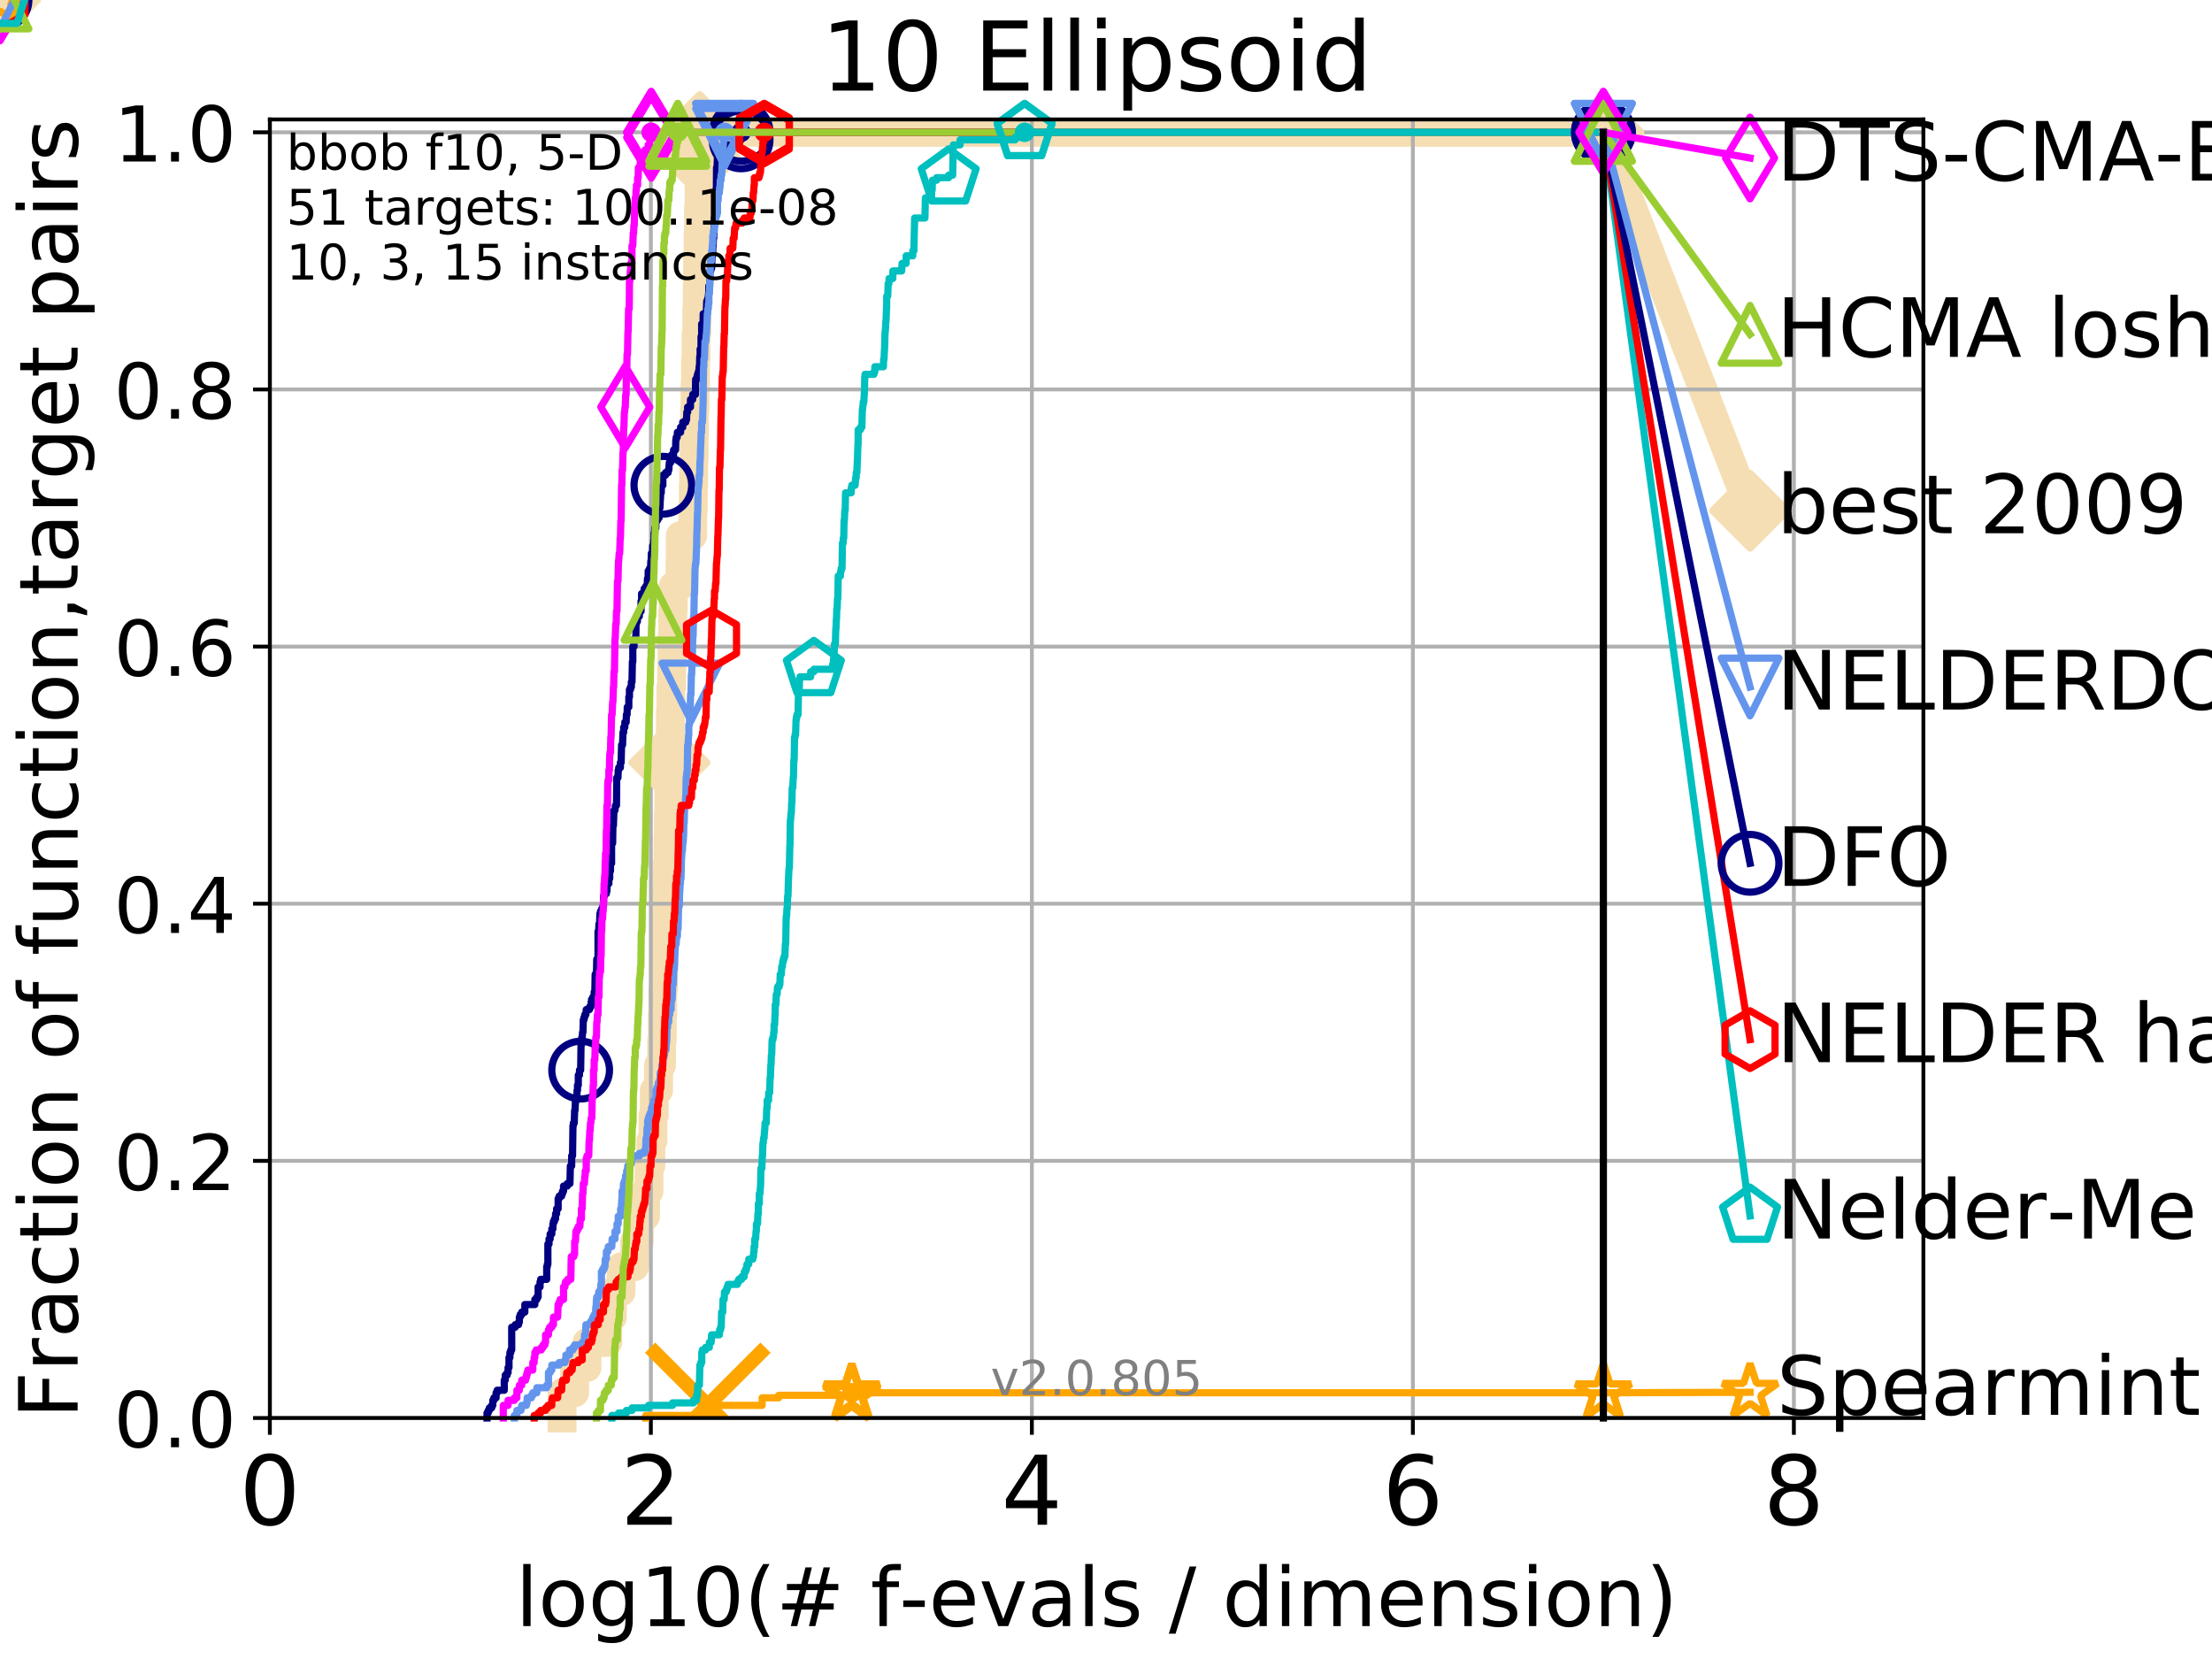 <?xml version="1.0" encoding="utf-8" standalone="no"?>
<!DOCTYPE svg PUBLIC "-//W3C//DTD SVG 1.1//EN"
  "http://www.w3.org/Graphics/SVG/1.1/DTD/svg11.dtd">
<!-- Created with matplotlib (http://matplotlib.org/) -->
<svg height="345pt" version="1.1" viewBox="0 0 460 345" width="460pt" xmlns="http://www.w3.org/2000/svg" xmlns:xlink="http://www.w3.org/1999/xlink">
 <defs>
  <style type="text/css">
*{stroke-linecap:butt;stroke-linejoin:round;}
  </style>
 </defs>
 <g id="figure_1">
  <g id="patch_1">
   <path d="M 0 345.6 
L 460.8 345.6 
L 460.8 0 
L 0 0 
z
" style="fill:#ffffff;"/>
  </g>
  <g id="axes_1">
   <g id="patch_2">
    <path d="M 56.12 294.88 
L 399.984 294.88 
L 399.984 24.84 
L 56.12 24.84 
z
" style="fill:#ffffff;"/>
   </g>
   <g id="line2d_1">
    <path d="M 116.891 294.88 
L 116.891 289.638 
L 119.5 289.638 
L 119.5 284.395 
L 122.066 284.395 
L 122.066 279.153 
L 126.39 279.153 
L 126.39 273.91 
L 127.347 273.91 
L 127.347 268.668 
L 129.166 268.668 
L 129.166 263.425 
L 131.979 263.425 
L 131.979 258.183 
L 132.955 258.183 
L 132.955 252.94 
L 134.25 252.94 
L 134.25 247.698 
L 134.969 247.698 
L 134.969 242.455 
L 135.351 242.455 
L 135.351 237.213 
L 135.793 237.213 
L 135.793 231.97 
L 136.059 231.97 
L 136.059 226.728 
L 136.96 226.728 
L 136.96 221.485 
L 137.575 221.485 
L 137.575 216.243 
L 137.726 216.243 
L 137.726 211 
L 137.816 211 
L 137.816 205.758 
L 137.994 205.758 
L 137.994 200.515 
L 138.082 200.515 
L 138.082 195.273 
L 138.459 195.273 
L 138.459 190.03 
L 138.688 190.03 
L 138.688 184.788 
L 138.801 184.788 
L 138.801 179.546 
L 138.913 179.546 
L 138.913 174.303 
L 138.997 174.303 
L 138.997 169.061 
L 139.08 169.061 
L 139.08 163.818 
L 139.218 163.818 
L 139.218 158.576 
L 139.328 158.576 
L 139.328 153.333 
L 139.409 153.333 
L 139.409 148.091 
L 139.518 148.091 
L 139.518 142.848 
L 139.679 142.848 
L 139.679 137.606 
L 139.759 137.606 
L 139.759 132.363 
L 139.892 132.363 
L 139.892 127.121 
L 139.997 127.121 
L 139.997 121.878 
L 141.409 121.878 
L 141.409 116.636 
L 141.457 116.636 
L 141.457 111.393 
L 144.05 111.393 
L 144.05 106.151 
L 144.174 106.151 
L 144.174 100.908 
L 144.257 100.908 
L 144.257 95.666 
L 144.359 95.666 
L 144.359 90.423 
L 144.44 90.423 
L 144.44 85.181 
L 144.541 85.181 
L 144.541 79.938 
L 144.642 79.938 
L 144.642 74.696 
L 144.762 74.696 
L 144.762 69.453 
L 144.901 69.453 
L 144.901 64.211 
L 144.999 64.211 
L 144.999 58.969 
L 145.077 58.969 
L 145.077 53.726 
L 145.175 53.726 
L 145.175 48.484 
L 145.253 48.484 
L 145.253 43.241 
L 145.368 43.241 
L 145.368 37.999 
L 145.407 37.999 
L 145.407 32.756 
L 145.502 32.756 
L 145.502 27.514 
L 333.43 27.514 
" style="fill:none;stroke:#f5deb3;stroke-linecap:square;stroke-width:6;"/>
   </g>
   <g id="line2d_2">
    <path d="M 0 0 
" style="fill:none;stroke:#f5deb3;stroke-linecap:square;stroke-width:6;"/>
    <defs>
     <path d="M -0 7.778 
L 7.778 0 
L 0 -7.778 
L -7.778 -0 
z
" id="m52bd3643f3" style="stroke:#f5deb3;stroke-linejoin:miter;stroke-width:1.5;"/>
    </defs>
    <g>
     <use style="fill:#f5deb3;stroke:#f5deb3;stroke-linejoin:miter;stroke-width:1.5;" x="0" xlink:href="#m52bd3643f3" y="0"/>
    </g>
   </g>
   <g id="line2d_3">
    <path d="M 333.43 27.514 
L 363.934 106.196 
" style="fill:none;stroke:#f5deb3;stroke-linecap:square;stroke-width:6;"/>
    <g>
     <use style="fill:#f5deb3;stroke:#f5deb3;stroke-linejoin:miter;stroke-width:1.5;" x="333.43" xlink:href="#m52bd3643f3" y="27.514"/>
     <use style="fill:#f5deb3;stroke:#f5deb3;stroke-linejoin:miter;stroke-width:1.5;" x="363.934" xlink:href="#m52bd3643f3" y="106.196"/>
    </g>
   </g>
   <g id="matplotlib.axis_1">
    <g id="xtick_1">
     <g id="line2d_4">
      <path clip-path="url(#pf47c46f7c4)" d="M 56.12 294.88 
L 56.12 24.84 
" style="fill:none;stroke:#b0b0b0;stroke-linecap:square;stroke-width:0.8;"/>
     </g>
     <g id="line2d_5">
      <defs>
       <path d="M 0 0 
L 0 3.5 
" id="mca8eeef520" style="stroke:#000000;stroke-width:0.8;"/>
      </defs>
      <g>
       <use style="stroke:#000000;stroke-width:0.8;" x="56.12" xlink:href="#mca8eeef520" y="294.88"/>
      </g>
     </g>
     <g id="text_1">
      <!-- 0 -->
      <defs>
       <path d="M 31.781 66.406 
Q 24.172 66.406 20.328 58.906 
Q 16.5 51.422 16.5 36.375 
Q 16.5 21.391 20.328 13.891 
Q 24.172 6.391 31.781 6.391 
Q 39.453 6.391 43.281 13.891 
Q 47.125 21.391 47.125 36.375 
Q 47.125 51.422 43.281 58.906 
Q 39.453 66.406 31.781 66.406 
z
M 31.781 74.219 
Q 44.047 74.219 50.516 64.516 
Q 56.984 54.828 56.984 36.375 
Q 56.984 17.969 50.516 8.266 
Q 44.047 -1.422 31.781 -1.422 
Q 19.531 -1.422 13.062 8.266 
Q 6.594 17.969 6.594 36.375 
Q 6.594 54.828 13.062 64.516 
Q 19.531 74.219 31.781 74.219 
z
" id="DejaVuSans-30"/>
      </defs>
      <g transform="translate(49.758 317.077)scale(0.2 -0.2)">
       <use xlink:href="#DejaVuSans-30"/>
      </g>
     </g>
    </g>
    <g id="xtick_2">
     <g id="line2d_6">
      <path clip-path="url(#pf47c46f7c4)" d="M 135.351 294.88 
L 135.351 24.84 
" style="fill:none;stroke:#b0b0b0;stroke-linecap:square;stroke-width:0.8;"/>
     </g>
     <g id="line2d_7">
      <g>
       <use style="stroke:#000000;stroke-width:0.8;" x="135.351" xlink:href="#mca8eeef520" y="294.88"/>
      </g>
     </g>
     <g id="text_2">
      <!-- 2 -->
      <defs>
       <path d="M 19.188 8.297 
L 53.609 8.297 
L 53.609 0 
L 7.328 0 
L 7.328 8.297 
Q 12.938 14.109 22.625 23.891 
Q 32.328 33.688 34.812 36.531 
Q 39.547 41.844 41.422 45.531 
Q 43.312 49.219 43.312 52.781 
Q 43.312 58.594 39.234 62.25 
Q 35.156 65.922 28.609 65.922 
Q 23.969 65.922 18.812 64.312 
Q 13.672 62.703 7.812 59.422 
L 7.812 69.391 
Q 13.766 71.781 18.938 73 
Q 24.125 74.219 28.422 74.219 
Q 39.75 74.219 46.484 68.547 
Q 53.219 62.891 53.219 53.422 
Q 53.219 48.922 51.531 44.891 
Q 49.859 40.875 45.406 35.406 
Q 44.188 33.984 37.641 27.219 
Q 31.109 20.453 19.188 8.297 
z
" id="DejaVuSans-32"/>
      </defs>
      <g transform="translate(128.989 317.077)scale(0.2 -0.2)">
       <use xlink:href="#DejaVuSans-32"/>
      </g>
     </g>
    </g>
    <g id="xtick_3">
     <g id="line2d_8">
      <path clip-path="url(#pf47c46f7c4)" d="M 214.583 294.88 
L 214.583 24.84 
" style="fill:none;stroke:#b0b0b0;stroke-linecap:square;stroke-width:0.8;"/>
     </g>
     <g id="line2d_9">
      <g>
       <use style="stroke:#000000;stroke-width:0.8;" x="214.583" xlink:href="#mca8eeef520" y="294.88"/>
      </g>
     </g>
     <g id="text_3">
      <!-- 4 -->
      <defs>
       <path d="M 37.797 64.312 
L 12.891 25.391 
L 37.797 25.391 
z
M 35.203 72.906 
L 47.609 72.906 
L 47.609 25.391 
L 58.016 25.391 
L 58.016 17.188 
L 47.609 17.188 
L 47.609 0 
L 37.797 0 
L 37.797 17.188 
L 4.891 17.188 
L 4.891 26.703 
z
" id="DejaVuSans-34"/>
      </defs>
      <g transform="translate(208.22 317.077)scale(0.2 -0.2)">
       <use xlink:href="#DejaVuSans-34"/>
      </g>
     </g>
    </g>
    <g id="xtick_4">
     <g id="line2d_10">
      <path clip-path="url(#pf47c46f7c4)" d="M 293.814 294.88 
L 293.814 24.84 
" style="fill:none;stroke:#b0b0b0;stroke-linecap:square;stroke-width:0.8;"/>
     </g>
     <g id="line2d_11">
      <g>
       <use style="stroke:#000000;stroke-width:0.8;" x="293.814" xlink:href="#mca8eeef520" y="294.88"/>
      </g>
     </g>
     <g id="text_4">
      <!-- 6 -->
      <defs>
       <path d="M 33.016 40.375 
Q 26.375 40.375 22.484 35.828 
Q 18.609 31.297 18.609 23.391 
Q 18.609 15.531 22.484 10.953 
Q 26.375 6.391 33.016 6.391 
Q 39.656 6.391 43.531 10.953 
Q 47.406 15.531 47.406 23.391 
Q 47.406 31.297 43.531 35.828 
Q 39.656 40.375 33.016 40.375 
z
M 52.594 71.297 
L 52.594 62.312 
Q 48.875 64.062 45.094 64.984 
Q 41.312 65.922 37.594 65.922 
Q 27.828 65.922 22.672 59.328 
Q 17.531 52.734 16.797 39.406 
Q 19.672 43.656 24.016 45.922 
Q 28.375 48.188 33.594 48.188 
Q 44.578 48.188 50.953 41.516 
Q 57.328 34.859 57.328 23.391 
Q 57.328 12.156 50.688 5.359 
Q 44.047 -1.422 33.016 -1.422 
Q 20.359 -1.422 13.672 8.266 
Q 6.984 17.969 6.984 36.375 
Q 6.984 53.656 15.188 63.938 
Q 23.391 74.219 37.203 74.219 
Q 40.922 74.219 44.703 73.484 
Q 48.484 72.75 52.594 71.297 
z
" id="DejaVuSans-36"/>
      </defs>
      <g transform="translate(287.452 317.077)scale(0.2 -0.2)">
       <use xlink:href="#DejaVuSans-36"/>
      </g>
     </g>
    </g>
    <g id="xtick_5">
     <g id="line2d_12">
      <path clip-path="url(#pf47c46f7c4)" d="M 373.045 294.88 
L 373.045 24.84 
" style="fill:none;stroke:#b0b0b0;stroke-linecap:square;stroke-width:0.8;"/>
     </g>
     <g id="line2d_13">
      <g>
       <use style="stroke:#000000;stroke-width:0.8;" x="373.045" xlink:href="#mca8eeef520" y="294.88"/>
      </g>
     </g>
     <g id="text_5">
      <!-- 8 -->
      <defs>
       <path d="M 31.781 34.625 
Q 24.75 34.625 20.719 30.859 
Q 16.703 27.094 16.703 20.516 
Q 16.703 13.922 20.719 10.156 
Q 24.75 6.391 31.781 6.391 
Q 38.812 6.391 42.859 10.172 
Q 46.922 13.969 46.922 20.516 
Q 46.922 27.094 42.891 30.859 
Q 38.875 34.625 31.781 34.625 
z
M 21.922 38.812 
Q 15.578 40.375 12.031 44.719 
Q 8.5 49.078 8.5 55.328 
Q 8.5 64.062 14.719 69.141 
Q 20.953 74.219 31.781 74.219 
Q 42.672 74.219 48.875 69.141 
Q 55.078 64.062 55.078 55.328 
Q 55.078 49.078 51.531 44.719 
Q 48 40.375 41.703 38.812 
Q 48.828 37.156 52.797 32.312 
Q 56.781 27.484 56.781 20.516 
Q 56.781 9.906 50.312 4.234 
Q 43.844 -1.422 31.781 -1.422 
Q 19.734 -1.422 13.25 4.234 
Q 6.781 9.906 6.781 20.516 
Q 6.781 27.484 10.781 32.312 
Q 14.797 37.156 21.922 38.812 
z
M 18.312 54.391 
Q 18.312 48.734 21.844 45.562 
Q 25.391 42.391 31.781 42.391 
Q 38.141 42.391 41.719 45.562 
Q 45.312 48.734 45.312 54.391 
Q 45.312 60.062 41.719 63.234 
Q 38.141 66.406 31.781 66.406 
Q 25.391 66.406 21.844 63.234 
Q 18.312 60.062 18.312 54.391 
z
" id="DejaVuSans-38"/>
      </defs>
      <g transform="translate(366.683 317.077)scale(0.2 -0.2)">
       <use xlink:href="#DejaVuSans-38"/>
      </g>
     </g>
    </g>
    <g id="text_6">
     <!-- log10(# f-evals / dimension) -->
     <defs>
      <path d="M 9.422 75.984 
L 18.406 75.984 
L 18.406 0 
L 9.422 0 
z
" id="DejaVuSans-6c"/>
      <path d="M 30.609 48.391 
Q 23.391 48.391 19.188 42.75 
Q 14.984 37.109 14.984 27.297 
Q 14.984 17.484 19.156 11.844 
Q 23.344 6.203 30.609 6.203 
Q 37.797 6.203 41.984 11.859 
Q 46.188 17.531 46.188 27.297 
Q 46.188 37.016 41.984 42.703 
Q 37.797 48.391 30.609 48.391 
z
M 30.609 56 
Q 42.328 56 49.016 48.375 
Q 55.719 40.766 55.719 27.297 
Q 55.719 13.875 49.016 6.219 
Q 42.328 -1.422 30.609 -1.422 
Q 18.844 -1.422 12.172 6.219 
Q 5.516 13.875 5.516 27.297 
Q 5.516 40.766 12.172 48.375 
Q 18.844 56 30.609 56 
z
" id="DejaVuSans-6f"/>
      <path d="M 45.406 27.984 
Q 45.406 37.75 41.375 43.109 
Q 37.359 48.484 30.078 48.484 
Q 22.859 48.484 18.828 43.109 
Q 14.797 37.75 14.797 27.984 
Q 14.797 18.266 18.828 12.891 
Q 22.859 7.516 30.078 7.516 
Q 37.359 7.516 41.375 12.891 
Q 45.406 18.266 45.406 27.984 
z
M 54.391 6.781 
Q 54.391 -7.172 48.188 -13.984 
Q 42 -20.797 29.203 -20.797 
Q 24.469 -20.797 20.266 -20.094 
Q 16.062 -19.391 12.109 -17.922 
L 12.109 -9.188 
Q 16.062 -11.328 19.922 -12.344 
Q 23.781 -13.375 27.781 -13.375 
Q 36.625 -13.375 41.016 -8.766 
Q 45.406 -4.156 45.406 5.172 
L 45.406 9.625 
Q 42.625 4.781 38.281 2.391 
Q 33.938 0 27.875 0 
Q 17.828 0 11.672 7.656 
Q 5.516 15.328 5.516 27.984 
Q 5.516 40.672 11.672 48.328 
Q 17.828 56 27.875 56 
Q 33.938 56 38.281 53.609 
Q 42.625 51.219 45.406 46.391 
L 45.406 54.688 
L 54.391 54.688 
z
" id="DejaVuSans-67"/>
      <path d="M 12.406 8.297 
L 28.516 8.297 
L 28.516 63.922 
L 10.984 60.406 
L 10.984 69.391 
L 28.422 72.906 
L 38.281 72.906 
L 38.281 8.297 
L 54.391 8.297 
L 54.391 0 
L 12.406 0 
z
" id="DejaVuSans-31"/>
      <path d="M 31 75.875 
Q 24.469 64.656 21.281 53.656 
Q 18.109 42.672 18.109 31.391 
Q 18.109 20.125 21.312 9.062 
Q 24.516 -2 31 -13.188 
L 23.188 -13.188 
Q 15.875 -1.703 12.234 9.375 
Q 8.594 20.453 8.594 31.391 
Q 8.594 42.281 12.203 53.312 
Q 15.828 64.359 23.188 75.875 
z
" id="DejaVuSans-28"/>
      <path d="M 51.125 44 
L 36.922 44 
L 32.812 27.688 
L 47.125 27.688 
z
M 43.797 71.781 
L 38.719 51.516 
L 52.984 51.516 
L 58.109 71.781 
L 65.922 71.781 
L 60.891 51.516 
L 76.125 51.516 
L 76.125 44 
L 58.984 44 
L 54.984 27.688 
L 70.516 27.688 
L 70.516 20.219 
L 53.078 20.219 
L 48 0 
L 40.188 0 
L 45.219 20.219 
L 30.906 20.219 
L 25.875 0 
L 18.016 0 
L 23.094 20.219 
L 7.719 20.219 
L 7.719 27.688 
L 24.906 27.688 
L 29 44 
L 13.281 44 
L 13.281 51.516 
L 30.906 51.516 
L 35.891 71.781 
z
" id="DejaVuSans-23"/>
      <path id="DejaVuSans-20"/>
      <path d="M 37.109 75.984 
L 37.109 68.5 
L 28.516 68.5 
Q 23.688 68.5 21.797 66.547 
Q 19.922 64.594 19.922 59.516 
L 19.922 54.688 
L 34.719 54.688 
L 34.719 47.703 
L 19.922 47.703 
L 19.922 0 
L 10.891 0 
L 10.891 47.703 
L 2.297 47.703 
L 2.297 54.688 
L 10.891 54.688 
L 10.891 58.5 
Q 10.891 67.625 15.141 71.797 
Q 19.391 75.984 28.609 75.984 
z
" id="DejaVuSans-66"/>
      <path d="M 4.891 31.391 
L 31.203 31.391 
L 31.203 23.391 
L 4.891 23.391 
z
" id="DejaVuSans-2d"/>
      <path d="M 56.203 29.594 
L 56.203 25.203 
L 14.891 25.203 
Q 15.484 15.922 20.484 11.062 
Q 25.484 6.203 34.422 6.203 
Q 39.594 6.203 44.453 7.469 
Q 49.312 8.734 54.109 11.281 
L 54.109 2.781 
Q 49.266 0.734 44.188 -0.344 
Q 39.109 -1.422 33.891 -1.422 
Q 20.797 -1.422 13.156 6.188 
Q 5.516 13.812 5.516 26.812 
Q 5.516 40.234 12.766 48.109 
Q 20.016 56 32.328 56 
Q 43.359 56 49.781 48.891 
Q 56.203 41.797 56.203 29.594 
z
M 47.219 32.234 
Q 47.125 39.594 43.094 43.984 
Q 39.062 48.391 32.422 48.391 
Q 24.906 48.391 20.391 44.141 
Q 15.875 39.891 15.188 32.172 
z
" id="DejaVuSans-65"/>
      <path d="M 2.984 54.688 
L 12.5 54.688 
L 29.594 8.797 
L 46.688 54.688 
L 56.203 54.688 
L 35.688 0 
L 23.484 0 
z
" id="DejaVuSans-76"/>
      <path d="M 34.281 27.484 
Q 23.391 27.484 19.188 25 
Q 14.984 22.516 14.984 16.5 
Q 14.984 11.719 18.141 8.906 
Q 21.297 6.109 26.703 6.109 
Q 34.188 6.109 38.703 11.406 
Q 43.219 16.703 43.219 25.484 
L 43.219 27.484 
z
M 52.203 31.203 
L 52.203 0 
L 43.219 0 
L 43.219 8.297 
Q 40.141 3.328 35.547 0.953 
Q 30.953 -1.422 24.312 -1.422 
Q 15.922 -1.422 10.953 3.297 
Q 6 8.016 6 15.922 
Q 6 25.141 12.172 29.828 
Q 18.359 34.516 30.609 34.516 
L 43.219 34.516 
L 43.219 35.406 
Q 43.219 41.609 39.141 45 
Q 35.062 48.391 27.688 48.391 
Q 23 48.391 18.547 47.266 
Q 14.109 46.141 10.016 43.891 
L 10.016 52.203 
Q 14.938 54.109 19.578 55.047 
Q 24.219 56 28.609 56 
Q 40.484 56 46.344 49.844 
Q 52.203 43.703 52.203 31.203 
z
" id="DejaVuSans-61"/>
      <path d="M 44.281 53.078 
L 44.281 44.578 
Q 40.484 46.531 36.375 47.5 
Q 32.281 48.484 27.875 48.484 
Q 21.188 48.484 17.844 46.438 
Q 14.5 44.391 14.5 40.281 
Q 14.5 37.156 16.891 35.375 
Q 19.281 33.594 26.516 31.984 
L 29.594 31.297 
Q 39.156 29.25 43.188 25.516 
Q 47.219 21.781 47.219 15.094 
Q 47.219 7.469 41.188 3.016 
Q 35.156 -1.422 24.609 -1.422 
Q 20.219 -1.422 15.453 -0.562 
Q 10.688 0.297 5.422 2 
L 5.422 11.281 
Q 10.406 8.688 15.234 7.391 
Q 20.062 6.109 24.812 6.109 
Q 31.156 6.109 34.562 8.281 
Q 37.984 10.453 37.984 14.406 
Q 37.984 18.062 35.516 20.016 
Q 33.062 21.969 24.703 23.781 
L 21.578 24.516 
Q 13.234 26.266 9.516 29.906 
Q 5.812 33.547 5.812 39.891 
Q 5.812 47.609 11.281 51.797 
Q 16.75 56 26.812 56 
Q 31.781 56 36.172 55.266 
Q 40.578 54.547 44.281 53.078 
z
" id="DejaVuSans-73"/>
      <path d="M 25.391 72.906 
L 33.688 72.906 
L 8.297 -9.281 
L 0 -9.281 
z
" id="DejaVuSans-2f"/>
      <path d="M 45.406 46.391 
L 45.406 75.984 
L 54.391 75.984 
L 54.391 0 
L 45.406 0 
L 45.406 8.203 
Q 42.578 3.328 38.25 0.953 
Q 33.938 -1.422 27.875 -1.422 
Q 17.969 -1.422 11.734 6.484 
Q 5.516 14.406 5.516 27.297 
Q 5.516 40.188 11.734 48.094 
Q 17.969 56 27.875 56 
Q 33.938 56 38.25 53.625 
Q 42.578 51.266 45.406 46.391 
z
M 14.797 27.297 
Q 14.797 17.391 18.875 11.75 
Q 22.953 6.109 30.078 6.109 
Q 37.203 6.109 41.297 11.75 
Q 45.406 17.391 45.406 27.297 
Q 45.406 37.203 41.297 42.844 
Q 37.203 48.484 30.078 48.484 
Q 22.953 48.484 18.875 42.844 
Q 14.797 37.203 14.797 27.297 
z
" id="DejaVuSans-64"/>
      <path d="M 9.422 54.688 
L 18.406 54.688 
L 18.406 0 
L 9.422 0 
z
M 9.422 75.984 
L 18.406 75.984 
L 18.406 64.594 
L 9.422 64.594 
z
" id="DejaVuSans-69"/>
      <path d="M 52 44.188 
Q 55.375 50.25 60.062 53.125 
Q 64.75 56 71.094 56 
Q 79.641 56 84.281 50.016 
Q 88.922 44.047 88.922 33.016 
L 88.922 0 
L 79.891 0 
L 79.891 32.719 
Q 79.891 40.578 77.094 44.375 
Q 74.312 48.188 68.609 48.188 
Q 61.625 48.188 57.562 43.547 
Q 53.516 38.922 53.516 30.906 
L 53.516 0 
L 44.484 0 
L 44.484 32.719 
Q 44.484 40.625 41.703 44.406 
Q 38.922 48.188 33.109 48.188 
Q 26.219 48.188 22.156 43.531 
Q 18.109 38.875 18.109 30.906 
L 18.109 0 
L 9.078 0 
L 9.078 54.688 
L 18.109 54.688 
L 18.109 46.188 
Q 21.188 51.219 25.484 53.609 
Q 29.781 56 35.688 56 
Q 41.656 56 45.828 52.969 
Q 50 49.953 52 44.188 
z
" id="DejaVuSans-6d"/>
      <path d="M 54.891 33.016 
L 54.891 0 
L 45.906 0 
L 45.906 32.719 
Q 45.906 40.484 42.875 44.328 
Q 39.844 48.188 33.797 48.188 
Q 26.516 48.188 22.312 43.547 
Q 18.109 38.922 18.109 30.906 
L 18.109 0 
L 9.078 0 
L 9.078 54.688 
L 18.109 54.688 
L 18.109 46.188 
Q 21.344 51.125 25.703 53.562 
Q 30.078 56 35.797 56 
Q 45.219 56 50.047 50.172 
Q 54.891 44.344 54.891 33.016 
z
" id="DejaVuSans-6e"/>
      <path d="M 8.016 75.875 
L 15.828 75.875 
Q 23.141 64.359 26.781 53.312 
Q 30.422 42.281 30.422 31.391 
Q 30.422 20.453 26.781 9.375 
Q 23.141 -1.703 15.828 -13.188 
L 8.016 -13.188 
Q 14.5 -2 17.703 9.062 
Q 20.906 20.125 20.906 31.391 
Q 20.906 42.672 17.703 53.656 
Q 14.5 64.656 8.016 75.875 
z
" id="DejaVuSans-29"/>
     </defs>
     <g transform="translate(107.211 338.154)scale(0.17 -0.17)">
      <use xlink:href="#DejaVuSans-6c"/>
      <use x="27.783" xlink:href="#DejaVuSans-6f"/>
      <use x="88.965" xlink:href="#DejaVuSans-67"/>
      <use x="152.441" xlink:href="#DejaVuSans-31"/>
      <use x="216.064" xlink:href="#DejaVuSans-30"/>
      <use x="279.688" xlink:href="#DejaVuSans-28"/>
      <use x="318.701" xlink:href="#DejaVuSans-23"/>
      <use x="402.49" xlink:href="#DejaVuSans-20"/>
      <use x="434.277" xlink:href="#DejaVuSans-66"/>
      <use x="469.404" xlink:href="#DejaVuSans-2d"/>
      <use x="505.488" xlink:href="#DejaVuSans-65"/>
      <use x="567.012" xlink:href="#DejaVuSans-76"/>
      <use x="626.191" xlink:href="#DejaVuSans-61"/>
      <use x="687.471" xlink:href="#DejaVuSans-6c"/>
      <use x="715.254" xlink:href="#DejaVuSans-73"/>
      <use x="767.354" xlink:href="#DejaVuSans-20"/>
      <use x="799.141" xlink:href="#DejaVuSans-2f"/>
      <use x="832.832" xlink:href="#DejaVuSans-20"/>
      <use x="864.619" xlink:href="#DejaVuSans-64"/>
      <use x="928.096" xlink:href="#DejaVuSans-69"/>
      <use x="955.879" xlink:href="#DejaVuSans-6d"/>
      <use x="1053.291" xlink:href="#DejaVuSans-65"/>
      <use x="1114.814" xlink:href="#DejaVuSans-6e"/>
      <use x="1178.193" xlink:href="#DejaVuSans-73"/>
      <use x="1230.293" xlink:href="#DejaVuSans-69"/>
      <use x="1258.076" xlink:href="#DejaVuSans-6f"/>
      <use x="1319.258" xlink:href="#DejaVuSans-6e"/>
      <use x="1382.637" xlink:href="#DejaVuSans-29"/>
     </g>
    </g>
   </g>
   <g id="matplotlib.axis_2">
    <g id="ytick_1">
     <g id="line2d_14">
      <path clip-path="url(#pf47c46f7c4)" d="M 56.12 294.88 
L 399.984 294.88 
" style="fill:none;stroke:#b0b0b0;stroke-linecap:square;stroke-width:0.8;"/>
     </g>
     <g id="line2d_15">
      <defs>
       <path d="M 0 0 
L -3.5 0 
" id="m53855b57a7" style="stroke:#000000;stroke-width:0.8;"/>
      </defs>
      <g>
       <use style="stroke:#000000;stroke-width:0.8;" x="56.12" xlink:href="#m53855b57a7" y="294.88"/>
      </g>
     </g>
     <g id="text_7">
      <!-- 0.0 -->
      <defs>
       <path d="M 10.688 12.406 
L 21 12.406 
L 21 0 
L 10.688 0 
z
" id="DejaVuSans-2e"/>
      </defs>
      <g transform="translate(23.675 300.959)scale(0.16 -0.16)">
       <use xlink:href="#DejaVuSans-30"/>
       <use x="63.623" xlink:href="#DejaVuSans-2e"/>
       <use x="95.41" xlink:href="#DejaVuSans-30"/>
      </g>
     </g>
    </g>
    <g id="ytick_2">
     <g id="line2d_16">
      <path clip-path="url(#pf47c46f7c4)" d="M 56.12 241.407 
L 399.984 241.407 
" style="fill:none;stroke:#b0b0b0;stroke-linecap:square;stroke-width:0.8;"/>
     </g>
     <g id="line2d_17">
      <g>
       <use style="stroke:#000000;stroke-width:0.8;" x="56.12" xlink:href="#m53855b57a7" y="241.407"/>
      </g>
     </g>
     <g id="text_8">
      <!-- 0.2 -->
      <g transform="translate(23.675 247.485)scale(0.16 -0.16)">
       <use xlink:href="#DejaVuSans-30"/>
       <use x="63.623" xlink:href="#DejaVuSans-2e"/>
       <use x="95.41" xlink:href="#DejaVuSans-32"/>
      </g>
     </g>
    </g>
    <g id="ytick_3">
     <g id="line2d_18">
      <path clip-path="url(#pf47c46f7c4)" d="M 56.12 187.933 
L 399.984 187.933 
" style="fill:none;stroke:#b0b0b0;stroke-linecap:square;stroke-width:0.8;"/>
     </g>
     <g id="line2d_19">
      <g>
       <use style="stroke:#000000;stroke-width:0.8;" x="56.12" xlink:href="#m53855b57a7" y="187.933"/>
      </g>
     </g>
     <g id="text_9">
      <!-- 0.4 -->
      <g transform="translate(23.675 194.012)scale(0.16 -0.16)">
       <use xlink:href="#DejaVuSans-30"/>
       <use x="63.623" xlink:href="#DejaVuSans-2e"/>
       <use x="95.41" xlink:href="#DejaVuSans-34"/>
      </g>
     </g>
    </g>
    <g id="ytick_4">
     <g id="line2d_20">
      <path clip-path="url(#pf47c46f7c4)" d="M 56.12 134.46 
L 399.984 134.46 
" style="fill:none;stroke:#b0b0b0;stroke-linecap:square;stroke-width:0.8;"/>
     </g>
     <g id="line2d_21">
      <g>
       <use style="stroke:#000000;stroke-width:0.8;" x="56.12" xlink:href="#m53855b57a7" y="134.46"/>
      </g>
     </g>
     <g id="text_10">
      <!-- 0.6 -->
      <g transform="translate(23.675 140.539)scale(0.16 -0.16)">
       <use xlink:href="#DejaVuSans-30"/>
       <use x="63.623" xlink:href="#DejaVuSans-2e"/>
       <use x="95.41" xlink:href="#DejaVuSans-36"/>
      </g>
     </g>
    </g>
    <g id="ytick_5">
     <g id="line2d_22">
      <path clip-path="url(#pf47c46f7c4)" d="M 56.12 80.987 
L 399.984 80.987 
" style="fill:none;stroke:#b0b0b0;stroke-linecap:square;stroke-width:0.8;"/>
     </g>
     <g id="line2d_23">
      <g>
       <use style="stroke:#000000;stroke-width:0.8;" x="56.12" xlink:href="#m53855b57a7" y="80.987"/>
      </g>
     </g>
     <g id="text_11">
      <!-- 0.8 -->
      <g transform="translate(23.675 87.066)scale(0.16 -0.16)">
       <use xlink:href="#DejaVuSans-30"/>
       <use x="63.623" xlink:href="#DejaVuSans-2e"/>
       <use x="95.41" xlink:href="#DejaVuSans-38"/>
      </g>
     </g>
    </g>
    <g id="ytick_6">
     <g id="line2d_24">
      <path clip-path="url(#pf47c46f7c4)" d="M 56.12 27.514 
L 399.984 27.514 
" style="fill:none;stroke:#b0b0b0;stroke-linecap:square;stroke-width:0.8;"/>
     </g>
     <g id="line2d_25">
      <g>
       <use style="stroke:#000000;stroke-width:0.8;" x="56.12" xlink:href="#m53855b57a7" y="27.514"/>
      </g>
     </g>
     <g id="text_12">
      <!-- 1.0 -->
      <g transform="translate(23.675 33.592)scale(0.16 -0.16)">
       <use xlink:href="#DejaVuSans-31"/>
       <use x="63.623" xlink:href="#DejaVuSans-2e"/>
       <use x="95.41" xlink:href="#DejaVuSans-30"/>
      </g>
     </g>
    </g>
    <g id="text_13">
     <!-- Fraction of function,target pairs -->
     <defs>
      <path d="M 9.812 72.906 
L 51.703 72.906 
L 51.703 64.594 
L 19.672 64.594 
L 19.672 43.109 
L 48.578 43.109 
L 48.578 34.812 
L 19.672 34.812 
L 19.672 0 
L 9.812 0 
z
" id="DejaVuSans-46"/>
      <path d="M 41.109 46.297 
Q 39.594 47.172 37.812 47.578 
Q 36.031 48 33.891 48 
Q 26.266 48 22.188 43.047 
Q 18.109 38.094 18.109 28.812 
L 18.109 0 
L 9.078 0 
L 9.078 54.688 
L 18.109 54.688 
L 18.109 46.188 
Q 20.953 51.172 25.484 53.578 
Q 30.031 56 36.531 56 
Q 37.453 56 38.578 55.875 
Q 39.703 55.766 41.062 55.516 
z
" id="DejaVuSans-72"/>
      <path d="M 48.781 52.594 
L 48.781 44.188 
Q 44.969 46.297 41.141 47.344 
Q 37.312 48.391 33.406 48.391 
Q 24.656 48.391 19.812 42.844 
Q 14.984 37.312 14.984 27.297 
Q 14.984 17.281 19.812 11.734 
Q 24.656 6.203 33.406 6.203 
Q 37.312 6.203 41.141 7.25 
Q 44.969 8.297 48.781 10.406 
L 48.781 2.094 
Q 45.016 0.344 40.984 -0.531 
Q 36.969 -1.422 32.422 -1.422 
Q 20.062 -1.422 12.781 6.344 
Q 5.516 14.109 5.516 27.297 
Q 5.516 40.672 12.859 48.328 
Q 20.219 56 33.016 56 
Q 37.156 56 41.109 55.141 
Q 45.062 54.297 48.781 52.594 
z
" id="DejaVuSans-63"/>
      <path d="M 18.312 70.219 
L 18.312 54.688 
L 36.812 54.688 
L 36.812 47.703 
L 18.312 47.703 
L 18.312 18.016 
Q 18.312 11.328 20.141 9.422 
Q 21.969 7.516 27.594 7.516 
L 36.812 7.516 
L 36.812 0 
L 27.594 0 
Q 17.188 0 13.234 3.875 
Q 9.281 7.766 9.281 18.016 
L 9.281 47.703 
L 2.688 47.703 
L 2.688 54.688 
L 9.281 54.688 
L 9.281 70.219 
z
" id="DejaVuSans-74"/>
      <path d="M 8.5 21.578 
L 8.5 54.688 
L 17.484 54.688 
L 17.484 21.922 
Q 17.484 14.156 20.5 10.266 
Q 23.531 6.391 29.594 6.391 
Q 36.859 6.391 41.078 11.031 
Q 45.312 15.672 45.312 23.688 
L 45.312 54.688 
L 54.297 54.688 
L 54.297 0 
L 45.312 0 
L 45.312 8.406 
Q 42.047 3.422 37.719 1 
Q 33.406 -1.422 27.688 -1.422 
Q 18.266 -1.422 13.375 4.438 
Q 8.5 10.297 8.5 21.578 
z
M 31.109 56 
z
" id="DejaVuSans-75"/>
      <path d="M 11.719 12.406 
L 22.016 12.406 
L 22.016 4 
L 14.016 -11.625 
L 7.719 -11.625 
L 11.719 4 
z
" id="DejaVuSans-2c"/>
      <path d="M 18.109 8.203 
L 18.109 -20.797 
L 9.078 -20.797 
L 9.078 54.688 
L 18.109 54.688 
L 18.109 46.391 
Q 20.953 51.266 25.266 53.625 
Q 29.594 56 35.594 56 
Q 45.562 56 51.781 48.094 
Q 58.016 40.188 58.016 27.297 
Q 58.016 14.406 51.781 6.484 
Q 45.562 -1.422 35.594 -1.422 
Q 29.594 -1.422 25.266 0.953 
Q 20.953 3.328 18.109 8.203 
z
M 48.688 27.297 
Q 48.688 37.203 44.609 42.844 
Q 40.531 48.484 33.406 48.484 
Q 26.266 48.484 22.188 42.844 
Q 18.109 37.203 18.109 27.297 
Q 18.109 17.391 22.188 11.75 
Q 26.266 6.109 33.406 6.109 
Q 40.531 6.109 44.609 11.75 
Q 48.688 17.391 48.688 27.297 
z
" id="DejaVuSans-70"/>
     </defs>
     <g transform="translate(16.14 294.999)rotate(-90)scale(0.17 -0.17)">
      <use xlink:href="#DejaVuSans-46"/>
      <use x="57.41" xlink:href="#DejaVuSans-72"/>
      <use x="98.523" xlink:href="#DejaVuSans-61"/>
      <use x="159.803" xlink:href="#DejaVuSans-63"/>
      <use x="214.783" xlink:href="#DejaVuSans-74"/>
      <use x="253.992" xlink:href="#DejaVuSans-69"/>
      <use x="281.775" xlink:href="#DejaVuSans-6f"/>
      <use x="342.957" xlink:href="#DejaVuSans-6e"/>
      <use x="406.336" xlink:href="#DejaVuSans-20"/>
      <use x="438.123" xlink:href="#DejaVuSans-6f"/>
      <use x="499.305" xlink:href="#DejaVuSans-66"/>
      <use x="534.51" xlink:href="#DejaVuSans-20"/>
      <use x="566.297" xlink:href="#DejaVuSans-66"/>
      <use x="601.502" xlink:href="#DejaVuSans-75"/>
      <use x="664.881" xlink:href="#DejaVuSans-6e"/>
      <use x="728.26" xlink:href="#DejaVuSans-63"/>
      <use x="783.24" xlink:href="#DejaVuSans-74"/>
      <use x="822.449" xlink:href="#DejaVuSans-69"/>
      <use x="850.232" xlink:href="#DejaVuSans-6f"/>
      <use x="911.414" xlink:href="#DejaVuSans-6e"/>
      <use x="974.793" xlink:href="#DejaVuSans-2c"/>
      <use x="1006.58" xlink:href="#DejaVuSans-74"/>
      <use x="1045.789" xlink:href="#DejaVuSans-61"/>
      <use x="1107.068" xlink:href="#DejaVuSans-72"/>
      <use x="1148.166" xlink:href="#DejaVuSans-67"/>
      <use x="1211.643" xlink:href="#DejaVuSans-65"/>
      <use x="1273.166" xlink:href="#DejaVuSans-74"/>
      <use x="1312.375" xlink:href="#DejaVuSans-20"/>
      <use x="1344.162" xlink:href="#DejaVuSans-70"/>
      <use x="1407.639" xlink:href="#DejaVuSans-61"/>
      <use x="1468.918" xlink:href="#DejaVuSans-69"/>
      <use x="1496.701" xlink:href="#DejaVuSans-72"/>
      <use x="1537.814" xlink:href="#DejaVuSans-73"/>
     </g>
    </g>
   </g>
   <g id="line2d_26">
    <defs>
     <path d="M 0 1.5 
C 0.398 1.5 0.779 1.342 1.061 1.061 
C 1.342 0.779 1.5 0.398 1.5 0 
C 1.5 -0.398 1.342 -0.779 1.061 -1.061 
C 0.779 -1.342 0.398 -1.5 0 -1.5 
C -0.398 -1.5 -0.779 -1.342 -1.061 -1.061 
C -1.342 -0.779 -1.5 -0.398 -1.5 0 
C -1.5 0.398 -1.342 0.779 -1.061 1.061 
C -0.779 1.342 -0.398 1.5 0 1.5 
z
" id="m6de3d094c3" style="stroke:#f5deb3;"/>
    </defs>
    <g>
     <use style="fill:#f5deb3;stroke:#f5deb3;" x="145.502" xlink:href="#m6de3d094c3" y="27.514"/>
     <use style="fill:#f5deb3;stroke:#f5deb3;" x="145.502" xlink:href="#m6de3d094c3" y="27.514"/>
    </g>
   </g>
   <g id="line2d_27">
    <g>
     <use style="fill:#f5deb3;stroke:#f5deb3;stroke-linejoin:miter;stroke-width:1.5;" x="139.218" xlink:href="#m52bd3643f3" y="158.576"/>
     <use style="fill:#f5deb3;stroke:#f5deb3;stroke-linejoin:miter;stroke-width:1.5;" x="145.502" xlink:href="#m52bd3643f3" y="32.756"/>
     <use style="fill:#f5deb3;stroke:#f5deb3;stroke-linejoin:miter;stroke-width:1.5;" x="145.502" xlink:href="#m52bd3643f3" y="27.514"/>
     <use style="fill:#f5deb3;stroke:#f5deb3;stroke-linejoin:miter;stroke-width:1.5;" x="145.502" xlink:href="#m52bd3643f3" y="27.514"/>
     <use style="fill:#f5deb3;stroke:#f5deb3;stroke-linejoin:miter;stroke-width:1.5;" x="333.43" xlink:href="#m52bd3643f3" y="27.514"/>
    </g>
   </g>
   <g id="line2d_28">
    <defs>
     <path d="M 0 1.5 
C 0.398 1.5 0.779 1.342 1.061 1.061 
C 1.342 0.779 1.5 0.398 1.5 0 
C 1.5 -0.398 1.342 -0.779 1.061 -1.061 
C 0.779 -1.342 0.398 -1.5 0 -1.5 
C -0.398 -1.5 -0.779 -1.342 -1.061 -1.061 
C -1.342 -0.779 -1.5 -0.398 -1.5 0 
C -1.5 0.398 -1.342 0.779 -1.061 1.061 
C -0.779 1.342 -0.398 1.5 0 1.5 
z
" id="m2ac3224993" style="stroke:#000080;"/>
    </defs>
    <g>
     <use style="fill:#000080;stroke:#000080;" x="154.115" xlink:href="#m2ac3224993" y="27.514"/>
     <use style="fill:#000080;stroke:#000080;" x="154.115" xlink:href="#m2ac3224993" y="27.514"/>
    </g>
   </g>
   <g id="line2d_29">
    <path d="M 101.277 294.88 
L 101.277 293.832 
L 101.525 293.832 
L 101.525 293.307 
L 101.769 293.307 
L 101.769 292.783 
L 102.247 292.783 
L 102.247 292.259 
L 102.481 292.259 
L 102.481 291.21 
L 102.712 291.21 
L 102.712 290.686 
L 103.164 290.686 
L 103.164 289.638 
L 103.386 289.638 
L 103.386 289.113 
L 104.865 289.113 
L 104.865 287.016 
L 105.066 287.016 
L 105.066 285.968 
L 105.462 285.968 
L 105.462 285.444 
L 105.656 285.444 
L 105.656 284.395 
L 105.848 284.395 
L 105.848 282.298 
L 106.039 282.298 
L 106.039 281.25 
L 106.227 281.25 
L 106.227 280.725 
L 106.413 280.725 
L 106.413 276.007 
L 107.137 276.007 
L 107.137 275.483 
L 107.832 275.483 
L 107.832 274.959 
L 108.002 274.959 
L 108.002 273.91 
L 108.17 273.91 
L 108.17 273.386 
L 108.501 273.386 
L 108.501 272.862 
L 109.144 272.862 
L 109.144 271.289 
L 111.223 271.289 
L 111.223 270.24 
L 111.637 270.24 
L 111.637 269.716 
L 111.908 269.716 
L 111.908 267.619 
L 112.307 267.619 
L 112.307 266.571 
L 112.438 266.571 
L 112.438 266.046 
L 113.694 266.046 
L 113.694 263.425 
L 113.815 263.425 
L 113.815 262.901 
L 113.935 262.901 
L 113.935 258.707 
L 114.172 258.707 
L 114.172 257.658 
L 114.406 257.658 
L 114.406 256.61 
L 114.751 256.61 
L 114.751 255.561 
L 114.978 255.561 
L 114.978 254.513 
L 115.09 254.513 
L 115.09 253.989 
L 115.312 253.989 
L 115.312 253.464 
L 115.531 253.464 
L 115.531 252.416 
L 115.748 252.416 
L 115.748 251.367 
L 116.067 251.367 
L 116.067 249.27 
L 116.277 249.27 
L 116.277 248.746 
L 116.791 248.746 
L 116.791 248.222 
L 116.992 248.222 
L 116.992 247.698 
L 117.191 247.698 
L 117.191 246.649 
L 117.964 246.649 
L 117.964 246.125 
L 118.522 246.125 
L 118.613 242.455 
L 118.884 242.455 
L 118.884 240.358 
L 119.063 240.358 
L 119.151 234.067 
L 119.239 234.067 
L 119.239 233.543 
L 119.414 233.543 
L 119.5 230.922 
L 119.587 230.922 
L 119.672 228.825 
L 119.927 228.825 
L 120.012 226.728 
L 120.095 226.728 
L 120.095 225.679 
L 120.261 225.679 
L 120.261 223.582 
L 120.508 223.582 
L 120.508 222.534 
L 120.751 222.534 
L 120.831 217.291 
L 120.911 217.291 
L 120.99 215.719 
L 121.069 215.719 
L 121.148 214.67 
L 121.226 214.67 
L 121.305 212.049 
L 121.46 212.049 
L 121.46 211.525 
L 121.613 211.525 
L 121.613 211 
L 121.841 211 
L 121.916 209.952 
L 122.58 209.952 
L 122.58 209.428 
L 122.866 209.428 
L 122.937 208.379 
L 123.008 208.379 
L 123.008 207.855 
L 123.288 207.855 
L 123.288 207.331 
L 123.563 207.331 
L 123.563 206.282 
L 123.699 206.282 
L 123.767 202.612 
L 124.034 202.612 
L 124.101 199.467 
L 124.363 199.467 
L 124.363 193.7 
L 124.493 193.7 
L 124.558 192.127 
L 124.686 192.127 
L 124.75 190.03 
L 124.877 190.03 
L 124.877 189.506 
L 125.128 189.506 
L 125.128 188.982 
L 125.376 188.982 
L 125.376 188.458 
L 125.498 188.458 
L 125.498 186.361 
L 125.68 186.361 
L 125.68 185.836 
L 126.098 185.836 
L 126.098 185.312 
L 126.215 185.312 
L 126.273 183.739 
L 126.62 183.739 
L 126.62 182.691 
L 126.791 182.691 
L 126.791 181.118 
L 126.959 181.118 
L 126.959 179.546 
L 127.182 179.546 
L 127.182 175.352 
L 127.402 175.352 
L 127.457 171.682 
L 127.565 171.682 
L 127.673 168.536 
L 127.887 168.536 
L 127.993 167.488 
L 128.202 167.488 
L 128.255 161.721 
L 128.512 161.721 
L 128.564 160.148 
L 128.665 160.148 
L 128.665 159.624 
L 129.017 159.624 
L 129.017 158.576 
L 129.166 158.576 
L 129.264 154.906 
L 129.459 154.906 
L 129.555 152.285 
L 129.699 152.285 
L 129.699 151.236 
L 129.937 151.236 
L 129.937 150.188 
L 130.217 150.188 
L 130.264 148.615 
L 130.402 148.615 
L 130.448 147.042 
L 130.765 147.042 
L 130.765 144.945 
L 130.899 144.945 
L 130.899 143.372 
L 131.121 143.372 
L 131.121 142.848 
L 131.296 142.848 
L 131.296 141.8 
L 131.426 141.8 
L 131.512 137.606 
L 131.598 137.606 
L 131.598 134.46 
L 131.853 134.46 
L 131.853 132.887 
L 132.228 132.887 
L 132.269 129.742 
L 132.352 129.742 
L 132.352 129.218 
L 132.555 129.218 
L 132.555 128.169 
L 132.955 128.169 
L 132.955 127.121 
L 133.308 127.121 
L 133.308 125.024 
L 133.424 125.024 
L 133.424 123.451 
L 133.954 123.451 
L 133.954 122.403 
L 134.323 122.403 
L 134.323 121.878 
L 134.577 121.878 
L 134.649 120.306 
L 134.792 120.306 
L 134.792 118.733 
L 135.074 118.733 
L 135.074 118.209 
L 135.282 118.209 
L 135.351 116.636 
L 135.42 116.636 
L 135.454 115.063 
L 135.692 115.063 
L 135.726 113.49 
L 135.893 113.49 
L 135.96 112.442 
L 136.026 112.442 
L 136.026 110.869 
L 136.158 110.869 
L 136.158 109.821 
L 136.386 109.821 
L 136.419 108.248 
L 136.707 108.248 
L 136.707 107.724 
L 137.054 107.724 
L 137.085 105.627 
L 137.24 105.627 
L 137.332 103.53 
L 137.362 103.53 
L 137.362 102.481 
L 137.515 102.481 
L 137.545 100.908 
L 137.845 100.908 
L 137.845 98.811 
L 138.402 98.811 
L 138.402 98.287 
L 138.941 98.287 
L 138.941 97.763 
L 139.08 97.763 
L 139.19 96.19 
L 139.464 96.19 
L 139.464 95.142 
L 139.625 95.142 
L 139.625 94.617 
L 140.076 94.617 
L 140.076 93.569 
L 140.489 93.569 
L 140.54 91.472 
L 140.616 91.472 
L 140.616 90.948 
L 140.818 90.948 
L 140.868 89.899 
L 141.529 89.899 
L 141.529 88.851 
L 141.98 88.851 
L 141.98 87.802 
L 142.6 87.802 
L 142.6 87.278 
L 142.78 87.278 
L 142.825 85.705 
L 143.002 85.705 
L 143.002 84.657 
L 143.588 84.657 
L 143.588 83.084 
L 144.05 83.084 
L 144.05 82.035 
L 144.622 82.035 
L 144.662 78.89 
L 144.92 78.89 
L 144.92 78.366 
L 145.038 78.366 
L 145.038 77.841 
L 145.214 77.841 
L 145.214 77.317 
L 145.349 77.317 
L 145.387 76.269 
L 145.464 76.269 
L 145.521 74.172 
L 145.597 74.172 
L 145.597 72.599 
L 145.786 72.599 
L 145.786 69.978 
L 145.917 69.978 
L 145.917 67.356 
L 146.212 67.356 
L 146.231 65.259 
L 146.877 65.259 
L 146.964 62.638 
L 147.156 62.638 
L 147.156 62.114 
L 147.277 62.114 
L 147.346 61.066 
L 147.397 61.066 
L 147.397 59.493 
L 147.584 59.493 
L 147.634 56.347 
L 147.802 56.347 
L 147.802 55.823 
L 147.985 55.823 
L 148.067 53.202 
L 148.165 53.202 
L 148.263 51.105 
L 148.296 51.105 
L 148.36 49.532 
L 148.425 49.532 
L 148.521 46.911 
L 148.553 46.911 
L 148.553 45.338 
L 148.68 45.338 
L 148.728 42.193 
L 148.854 42.193 
L 148.948 39.047 
L 148.979 39.047 
L 149.01 34.853 
L 149.119 34.853 
L 149.196 32.756 
L 149.242 32.756 
L 149.242 32.232 
L 149.978 32.232 
L 149.978 31.708 
L 151.226 31.708 
L 151.226 31.183 
L 151.591 31.183 
L 151.591 30.135 
L 152.706 30.135 
L 152.706 29.086 
L 154.115 29.086 
L 154.115 27.514 
L 333.43 27.514 
L 333.43 27.514 
" style="fill:none;stroke:#000080;stroke-linecap:square;stroke-width:1.5;"/>
   </g>
   <g id="line2d_30">
    <defs>
     <path d="M 0 6 
C 1.591 6 3.117 5.368 4.243 4.243 
C 5.368 3.117 6 1.591 6 0 
C 6 -1.591 5.368 -3.117 4.243 -4.243 
C 3.117 -5.368 1.591 -6 0 -6 
C -1.591 -6 -3.117 -5.368 -4.243 -4.243 
C -5.368 -3.117 -6 -1.591 -6 0 
C -6 1.591 -5.368 3.117 -4.243 4.243 
C -3.117 5.368 -1.591 6 0 6 
z
" id="mb82e206e51" style="stroke:#000080;stroke-width:1.5;"/>
    </defs>
    <g>
     <use style="fill:none;stroke:#000080;stroke-width:1.5;" x="120.751" xlink:href="#mb82e206e51" y="222.534"/>
     <use style="fill:none;stroke:#000080;stroke-width:1.5;" x="137.845" xlink:href="#mb82e206e51" y="100.908"/>
     <use style="fill:none;stroke:#000080;stroke-width:1.5;" x="154.115" xlink:href="#mb82e206e51" y="29.086"/>
     <use style="fill:none;stroke:#000080;stroke-width:1.5;" x="154.115" xlink:href="#mb82e206e51" y="27.514"/>
     <use style="fill:none;stroke:#000080;stroke-width:1.5;" x="333.43" xlink:href="#mb82e206e51" y="27.514"/>
    </g>
   </g>
   <g id="line2d_31">
    <path d="M 0 0 
" style="fill:none;stroke:#000080;stroke-linecap:square;stroke-width:1.5;"/>
    <g>
     <use style="fill:none;stroke:#000080;stroke-width:1.5;" x="0" xlink:href="#mb82e206e51" y="0"/>
    </g>
   </g>
   <g id="line2d_32">
    <defs>
     <path d="M 0 1.5 
C 0.398 1.5 0.779 1.342 1.061 1.061 
C 1.342 0.779 1.5 0.398 1.5 0 
C 1.5 -0.398 1.342 -0.779 1.061 -1.061 
C 0.779 -1.342 0.398 -1.5 0 -1.5 
C -0.398 -1.5 -0.779 -1.342 -1.061 -1.061 
C -1.342 -0.779 -1.5 -0.398 -1.5 0 
C -1.5 0.398 -1.342 0.779 -1.061 1.061 
C -0.779 1.342 -0.398 1.5 0 1.5 
z
" id="m7e5beaf5f9" style="stroke:#ff00ff;"/>
    </defs>
    <g>
     <use style="fill:#ff00ff;stroke:#ff00ff;" x="135.42" xlink:href="#m7e5beaf5f9" y="27.514"/>
     <use style="fill:#ff00ff;stroke:#ff00ff;" x="135.42" xlink:href="#m7e5beaf5f9" y="27.514"/>
    </g>
   </g>
   <g id="line2d_33">
    <path d="M 104.661 294.88 
L 104.661 292.259 
L 105.656 292.259 
L 105.656 291.21 
L 106.959 291.21 
L 106.959 290.686 
L 107.488 290.686 
L 107.488 289.113 
L 108.002 289.113 
L 108.002 288.065 
L 108.501 288.065 
L 108.501 287.016 
L 109.301 287.016 
L 109.301 286.492 
L 109.457 286.492 
L 109.457 285.968 
L 109.611 285.968 
L 109.611 285.444 
L 109.764 285.444 
L 109.764 284.919 
L 110.798 284.919 
L 110.798 283.347 
L 111.082 283.347 
L 111.082 282.298 
L 111.223 282.298 
L 111.223 281.25 
L 111.5 281.25 
L 111.5 280.725 
L 112.568 280.725 
L 112.568 280.201 
L 112.951 280.201 
L 112.951 279.677 
L 113.327 279.677 
L 113.327 279.153 
L 113.45 279.153 
L 113.45 277.58 
L 114.054 277.58 
L 114.054 276.531 
L 114.29 276.531 
L 114.29 276.007 
L 114.751 276.007 
L 114.751 275.483 
L 115.09 275.483 
L 115.09 273.91 
L 115.961 273.91 
L 116.067 271.289 
L 116.277 271.289 
L 116.277 270.765 
L 116.484 270.765 
L 116.484 270.24 
L 117.191 270.24 
L 117.191 267.619 
L 117.485 267.619 
L 117.582 266.571 
L 118.058 266.571 
L 118.058 266.046 
L 118.704 266.046 
L 118.794 261.328 
L 119.327 261.328 
L 119.327 260.804 
L 119.5 260.804 
L 119.5 258.183 
L 119.672 258.183 
L 119.758 256.086 
L 120.012 256.086 
L 120.012 255.561 
L 120.261 255.561 
L 120.261 255.037 
L 120.589 255.037 
L 120.67 253.464 
L 120.911 253.464 
L 120.911 251.367 
L 121.069 251.367 
L 121.148 248.222 
L 121.226 248.222 
L 121.305 246.125 
L 121.536 246.125 
L 121.613 244.552 
L 121.689 244.552 
L 121.689 243.504 
L 121.916 243.504 
L 121.916 240.882 
L 122.066 240.882 
L 122.066 240.358 
L 122.434 240.358 
L 122.507 237.213 
L 122.58 237.213 
L 122.652 235.116 
L 122.723 235.116 
L 122.795 233.543 
L 122.866 233.543 
L 122.937 232.495 
L 123.078 232.495 
L 123.148 228.301 
L 123.288 228.301 
L 123.357 225.679 
L 123.426 225.679 
L 123.426 222.534 
L 123.563 222.534 
L 123.563 220.437 
L 123.699 220.437 
L 123.767 217.816 
L 123.834 217.816 
L 123.901 215.719 
L 124.034 215.719 
L 124.101 212.573 
L 124.167 212.573 
L 124.232 211 
L 124.363 211 
L 124.428 207.331 
L 124.558 207.331 
L 124.622 203.137 
L 124.686 203.137 
L 124.686 202.088 
L 124.877 202.088 
L 124.94 198.943 
L 125.003 198.943 
L 125.066 193.7 
L 125.128 193.7 
L 125.19 191.079 
L 125.314 191.079 
L 125.376 189.506 
L 125.437 189.506 
L 125.498 187.409 
L 125.559 187.409 
L 125.62 183.739 
L 125.68 183.739 
L 125.74 182.167 
L 125.8 182.167 
L 125.86 179.021 
L 125.92 179.021 
L 125.92 177.449 
L 126.039 177.449 
L 126.098 172.73 
L 126.156 172.73 
L 126.215 167.488 
L 126.332 167.488 
L 126.39 162.77 
L 126.448 162.77 
L 126.448 162.245 
L 126.62 162.245 
L 126.62 160.148 
L 126.734 160.148 
L 126.791 157.003 
L 126.847 157.003 
L 126.847 156.479 
L 126.959 156.479 
L 127.015 153.333 
L 127.071 153.333 
L 127.182 148.615 
L 127.292 148.615 
L 127.402 145.994 
L 127.457 145.994 
L 127.565 142.848 
L 127.619 142.848 
L 127.673 139.703 
L 127.78 139.703 
L 127.887 132.887 
L 127.94 132.887 
L 128.045 129.742 
L 128.15 129.742 
L 128.202 127.121 
L 128.306 127.121 
L 128.41 120.83 
L 128.512 120.83 
L 128.615 116.636 
L 128.665 116.636 
L 128.767 115.063 
L 128.867 115.063 
L 128.967 111.918 
L 129.017 111.918 
L 129.116 108.248 
L 129.166 108.248 
L 129.264 100.908 
L 129.313 100.908 
L 129.362 97.763 
L 129.459 97.763 
L 129.555 94.093 
L 129.604 94.093 
L 129.699 88.851 
L 129.747 88.851 
L 129.842 85.705 
L 129.89 85.705 
L 129.984 84.657 
L 130.031 84.657 
L 130.124 82.035 
L 130.217 82.035 
L 130.264 76.269 
L 130.356 76.269 
L 130.402 73.647 
L 130.493 73.647 
L 130.584 68.929 
L 130.63 68.929 
L 130.72 64.211 
L 130.855 64.211 
L 130.899 58.444 
L 130.988 58.444 
L 131.077 56.347 
L 131.165 56.347 
L 131.165 54.775 
L 131.426 54.775 
L 131.426 51.105 
L 131.598 51.105 
L 131.683 48.484 
L 131.768 48.484 
L 131.811 46.911 
L 131.895 46.911 
L 131.979 43.241 
L 132.021 43.241 
L 132.104 41.144 
L 132.228 41.144 
L 132.269 39.571 
L 132.352 39.571 
L 132.352 38.523 
L 132.596 38.523 
L 132.596 36.95 
L 132.716 36.95 
L 132.756 34.853 
L 133.152 34.853 
L 133.152 33.805 
L 133.804 33.805 
L 133.804 33.28 
L 134.029 33.28 
L 134.029 31.708 
L 134.14 31.708 
L 134.14 31.183 
L 134.792 31.183 
L 134.792 30.135 
L 135.074 30.135 
L 135.178 29.086 
L 135.282 29.086 
L 135.282 28.562 
L 135.42 28.562 
L 135.42 27.514 
L 333.43 27.514 
L 333.43 27.514 
" style="fill:none;stroke:#ff00ff;stroke-linecap:square;stroke-width:1.5;"/>
   </g>
   <g id="line2d_34">
    <defs>
     <path d="M -0 8.485 
L 5.091 0 
L 0 -8.485 
L -5.091 -0 
z
" id="mb50e10983e" style="stroke:#ff00ff;stroke-linejoin:miter;stroke-width:1.5;"/>
    </defs>
    <g>
     <use style="fill:none;stroke:#ff00ff;stroke-linejoin:miter;stroke-width:1.5;" x="130.031" xlink:href="#mb50e10983e" y="84.657"/>
     <use style="fill:none;stroke:#ff00ff;stroke-linejoin:miter;stroke-width:1.5;" x="135.42" xlink:href="#mb50e10983e" y="28.562"/>
     <use style="fill:none;stroke:#ff00ff;stroke-linejoin:miter;stroke-width:1.5;" x="135.42" xlink:href="#mb50e10983e" y="27.514"/>
     <use style="fill:none;stroke:#ff00ff;stroke-linejoin:miter;stroke-width:1.5;" x="135.42" xlink:href="#mb50e10983e" y="27.514"/>
     <use style="fill:none;stroke:#ff00ff;stroke-linejoin:miter;stroke-width:1.5;" x="333.43" xlink:href="#mb50e10983e" y="27.514"/>
    </g>
   </g>
   <g id="line2d_35">
    <path d="M 0 0 
" style="fill:none;stroke:#ff00ff;stroke-linecap:square;stroke-width:1.5;"/>
    <g>
     <use style="fill:none;stroke:#ff00ff;stroke-linejoin:miter;stroke-width:1.5;" x="0" xlink:href="#mb50e10983e" y="0"/>
    </g>
   </g>
   <g id="line2d_36">
    <defs>
     <path d="M 0 1.5 
C 0.398 1.5 0.779 1.342 1.061 1.061 
C 1.342 0.779 1.5 0.398 1.5 0 
C 1.5 -0.398 1.342 -0.779 1.061 -1.061 
C 0.779 -1.342 0.398 -1.5 0 -1.5 
C -0.398 -1.5 -0.779 -1.342 -1.061 -1.061 
C -1.342 -0.779 -1.5 -0.398 -1.5 0 
C -1.5 0.398 -1.342 0.779 -1.061 1.061 
C -0.779 1.342 -0.398 1.5 0 1.5 
z
" id="meb3bd3f1e4" style="stroke:#ffa500;"/>
    </defs>
    <g>
     <use style="fill:#ffa500;stroke:#ffa500;" x="177.121" xlink:href="#meb3bd3f1e4" y="289.638"/>
     <use style="fill:#ffa500;stroke:#ffa500;" x="177.121" xlink:href="#meb3bd3f1e4" y="289.638"/>
    </g>
   </g>
   <g id="line2d_37">
    <path d="M 134.287 294.88 
L 134.287 294.356 
L 146.964 294.356 
L 146.964 292.259 
L 158.491 292.259 
L 158.491 290.686 
L 161.933 290.686 
L 161.933 290.162 
L 177.121 290.162 
L 177.121 289.638 
L 333.43 289.638 
" style="fill:none;stroke:#ffa500;stroke-linecap:square;stroke-width:1.5;"/>
   </g>
   <g id="line2d_38">
    <defs>
     <path d="M 0 -6 
L -1.347 -1.854 
L -5.706 -1.854 
L -2.18 0.708 
L -3.527 4.854 
L -0 2.292 
L 3.527 4.854 
L 2.18 0.708 
L 5.706 -1.854 
L 1.347 -1.854 
z
" id="m78410425f1" style="stroke:#ffa500;stroke-linejoin:bevel;stroke-width:1.5;"/>
    </defs>
    <g>
     <use style="fill:none;stroke:#ffa500;stroke-linejoin:bevel;stroke-width:1.5;" x="177.121" xlink:href="#m78410425f1" y="290.162"/>
     <use style="fill:none;stroke:#ffa500;stroke-linejoin:bevel;stroke-width:1.5;" x="177.121" xlink:href="#m78410425f1" y="289.638"/>
     <use style="fill:none;stroke:#ffa500;stroke-linejoin:bevel;stroke-width:1.5;" x="177.121" xlink:href="#m78410425f1" y="289.638"/>
     <use style="fill:none;stroke:#ffa500;stroke-linejoin:bevel;stroke-width:1.5;" x="177.121" xlink:href="#m78410425f1" y="289.638"/>
     <use style="fill:none;stroke:#ffa500;stroke-linejoin:bevel;stroke-width:1.5;" x="333.43" xlink:href="#m78410425f1" y="289.638"/>
    </g>
   </g>
   <g id="line2d_39">
    <path d="M 0 0 
" style="fill:none;stroke:#ffa500;stroke-linecap:square;stroke-width:1.5;"/>
    <g>
     <use style="fill:none;stroke:#ffa500;stroke-linejoin:bevel;stroke-width:1.5;" x="0" xlink:href="#m78410425f1" y="0"/>
    </g>
   </g>
   <g id="line2d_40">
    <path clip-path="url(#pf47c46f7c4)" d="M 147.191 292.259 
" style="fill:none;stroke:#ffa500;stroke-linecap:square;stroke-width:1.5;"/>
    <defs>
     <path d="M -12 12 
L 12 -12 
M -12 -12 
L 12 12 
" id="m904a661be2" style="stroke:#ffa500;stroke-width:3;"/>
    </defs>
    <g clip-path="url(#pf47c46f7c4)">
     <use style="fill:#ffa500;stroke:#ffa500;stroke-width:3;" x="147.191" xlink:href="#m904a661be2" y="292.259"/>
    </g>
   </g>
   <g id="line2d_41">
    <defs>
     <path d="M 0 1.5 
C 0.398 1.5 0.779 1.342 1.061 1.061 
C 1.342 0.779 1.5 0.398 1.5 0 
C 1.5 -0.398 1.342 -0.779 1.061 -1.061 
C 0.779 -1.342 0.398 -1.5 0 -1.5 
C -0.398 -1.5 -0.779 -1.342 -1.061 -1.061 
C -1.342 -0.779 -1.5 -0.398 -1.5 0 
C -1.5 0.398 -1.342 0.779 -1.061 1.061 
C -0.779 1.342 -0.398 1.5 0 1.5 
z
" id="m759370d24f" style="stroke:#6495ed;"/>
    </defs>
    <g>
     <use style="fill:#6495ed;stroke:#6495ed;" x="150.684" xlink:href="#m759370d24f" y="27.514"/>
     <use style="fill:#6495ed;stroke:#6495ed;" x="150.684" xlink:href="#m759370d24f" y="27.514"/>
    </g>
   </g>
   <g id="line2d_42">
    <path d="M 106.959 294.88 
L 106.959 294.356 
L 107.488 294.356 
L 107.488 293.307 
L 108.336 293.307 
L 108.336 292.783 
L 108.501 292.783 
L 108.501 292.259 
L 109.457 292.259 
L 109.457 291.735 
L 109.611 291.735 
L 109.611 290.686 
L 110.509 290.686 
L 110.509 290.162 
L 110.798 290.162 
L 110.798 289.638 
L 111.637 289.638 
L 111.637 288.589 
L 113.694 288.589 
L 113.694 288.065 
L 114.054 288.065 
L 114.054 285.444 
L 114.406 285.444 
L 114.406 284.919 
L 114.751 284.919 
L 114.751 283.871 
L 116.277 283.871 
L 116.277 283.347 
L 117.485 283.347 
L 117.485 282.822 
L 117.678 282.822 
L 117.678 281.774 
L 118.43 281.774 
L 118.43 280.725 
L 119.151 280.725 
L 119.151 280.201 
L 119.5 280.201 
L 119.5 279.677 
L 121.069 279.677 
L 121.069 279.153 
L 121.536 279.153 
L 121.536 277.58 
L 121.765 277.58 
L 121.841 275.483 
L 122.723 275.483 
L 122.723 274.959 
L 123.078 274.959 
L 123.078 274.434 
L 123.288 274.434 
L 123.288 273.91 
L 123.563 273.91 
L 123.563 273.386 
L 123.834 273.386 
L 123.901 271.813 
L 123.968 271.813 
L 124.034 270.24 
L 124.101 270.24 
L 124.101 269.716 
L 124.493 269.716 
L 124.493 268.668 
L 124.814 268.668 
L 124.814 268.143 
L 124.94 268.143 
L 124.94 267.095 
L 125.066 267.095 
L 125.066 264.474 
L 125.314 264.474 
L 125.314 263.949 
L 125.62 263.949 
L 125.62 263.425 
L 125.8 263.425 
L 125.86 261.852 
L 126.098 261.852 
L 126.098 260.28 
L 126.39 260.28 
L 126.39 259.755 
L 126.505 259.755 
L 126.505 259.231 
L 127.237 259.231 
L 127.292 257.658 
L 127.887 257.658 
L 127.887 256.086 
L 128.306 256.086 
L 128.306 254.513 
L 128.564 254.513 
L 128.564 252.94 
L 129.067 252.94 
L 129.067 251.367 
L 129.215 251.367 
L 129.313 249.27 
L 129.362 249.27 
L 129.362 247.698 
L 129.604 247.698 
L 129.652 246.125 
L 129.842 246.125 
L 129.842 245.601 
L 130.078 245.601 
L 130.078 244.552 
L 130.31 244.552 
L 130.31 243.504 
L 130.493 243.504 
L 130.539 242.455 
L 131.077 242.455 
L 131.077 241.931 
L 131.296 241.931 
L 131.296 240.882 
L 131.555 240.882 
L 131.555 240.358 
L 132.995 240.358 
L 132.995 239.834 
L 133.954 239.834 
L 133.954 239.31 
L 134.25 239.31 
L 134.36 236.689 
L 134.505 236.689 
L 134.541 234.592 
L 134.685 234.592 
L 134.685 233.019 
L 134.827 233.019 
L 134.827 232.495 
L 135.004 232.495 
L 135.004 231.97 
L 135.213 231.97 
L 135.213 231.446 
L 135.488 231.446 
L 135.488 230.398 
L 135.692 230.398 
L 135.692 229.873 
L 135.96 229.873 
L 135.96 228.825 
L 136.419 228.825 
L 136.419 226.728 
L 136.612 226.728 
L 136.612 226.204 
L 136.834 226.204 
L 136.928 225.155 
L 137.147 225.155 
L 137.147 224.631 
L 137.27 224.631 
L 137.301 223.058 
L 137.606 223.058 
L 137.636 221.485 
L 137.845 221.485 
L 137.845 219.913 
L 138.053 219.913 
L 138.053 219.388 
L 138.199 219.388 
L 138.228 218.34 
L 138.488 218.34 
L 138.545 216.767 
L 138.631 216.767 
L 138.716 213.622 
L 138.829 213.622 
L 138.829 212.573 
L 139.052 212.573 
L 139.108 211 
L 139.273 211 
L 139.273 209.952 
L 139.545 209.952 
L 139.625 207.855 
L 139.786 207.855 
L 139.892 204.709 
L 140.023 204.709 
L 140.128 201.564 
L 140.232 201.564 
L 140.335 198.418 
L 140.361 198.418 
L 140.464 196.321 
L 140.616 196.321 
L 140.642 194.749 
L 140.868 194.749 
L 140.893 193.176 
L 141.017 193.176 
L 141.116 188.458 
L 141.263 188.458 
L 141.336 185.312 
L 141.384 185.312 
L 141.433 183.739 
L 141.505 183.739 
L 141.529 182.691 
L 141.625 182.691 
L 141.72 178.497 
L 141.744 178.497 
L 141.839 176.924 
L 141.909 176.924 
L 141.98 175.352 
L 142.05 175.352 
L 142.143 173.779 
L 142.166 173.779 
L 142.212 171.158 
L 142.281 171.158 
L 142.373 167.488 
L 142.51 167.488 
L 142.6 165.391 
L 142.623 165.391 
L 142.69 161.721 
L 142.758 161.721 
L 142.802 160.673 
L 142.914 160.673 
L 143.002 154.906 
L 143.09 154.906 
L 143.199 152.809 
L 143.243 152.809 
L 143.243 150.712 
L 143.373 150.712 
L 143.481 147.566 
L 143.523 147.566 
L 143.609 144.421 
L 143.694 144.421 
L 143.778 140.227 
L 143.842 140.227 
L 143.946 136.557 
L 143.988 136.557 
L 144.071 132.363 
L 144.133 132.363 
L 144.236 128.169 
L 144.298 128.169 
L 144.379 123.451 
L 144.44 123.451 
L 144.541 118.209 
L 144.561 118.209 
L 144.642 117.16 
L 144.722 117.16 
L 144.821 114.539 
L 144.841 114.539 
L 144.92 110.345 
L 144.96 110.345 
L 145.038 106.675 
L 145.077 106.675 
L 145.175 101.433 
L 145.253 101.433 
L 145.311 100.384 
L 145.368 100.384 
L 145.387 98.811 
L 145.483 98.811 
L 145.578 95.666 
L 145.616 95.666 
L 145.711 92.52 
L 145.73 92.52 
L 145.805 89.899 
L 145.898 89.899 
L 145.917 87.802 
L 146.084 87.802 
L 146.194 84.132 
L 146.212 84.132 
L 146.304 76.269 
L 146.358 76.269 
L 146.376 74.696 
L 146.503 74.696 
L 146.61 71.026 
L 146.771 71.026 
L 146.877 69.453 
L 146.912 69.453 
L 147.017 67.356 
L 147.034 67.356 
L 147.087 65.259 
L 147.173 65.259 
L 147.191 64.211 
L 147.294 64.211 
L 147.328 63.163 
L 147.414 63.163 
L 147.431 61.066 
L 147.533 61.066 
L 147.634 56.872 
L 147.651 56.872 
L 147.752 54.775 
L 147.769 54.775 
L 147.769 54.25 
L 147.935 54.25 
L 148.001 52.153 
L 148.067 52.153 
L 148.165 50.581 
L 148.214 50.581 
L 148.214 49.008 
L 148.344 49.008 
L 148.376 47.959 
L 148.553 47.959 
L 148.553 46.911 
L 148.68 46.911 
L 148.791 45.338 
L 148.901 45.338 
L 148.901 44.814 
L 149.088 44.814 
L 149.088 44.29 
L 149.211 44.29 
L 149.211 41.668 
L 149.349 41.668 
L 149.38 40.096 
L 149.606 40.096 
L 149.636 39.047 
L 149.726 39.047 
L 149.786 37.474 
L 149.949 37.474 
L 149.949 36.426 
L 150.081 36.426 
L 150.183 33.805 
L 150.313 33.805 
L 150.414 30.135 
L 150.428 30.135 
L 150.528 28.562 
L 150.684 28.562 
L 150.684 27.514 
L 333.43 27.514 
L 333.43 27.514 
" style="fill:none;stroke:#6495ed;stroke-linecap:square;stroke-width:1.5;"/>
   </g>
   <g id="line2d_43">
    <defs>
     <path d="M -0 6 
L 6 -6 
L -6 -6 
z
" id="mfdd4398d8b" style="stroke:#6495ed;stroke-linejoin:miter;stroke-width:1.5;"/>
    </defs>
    <g>
     <use style="fill:none;stroke:#6495ed;stroke-linejoin:miter;stroke-width:1.5;" x="143.694" xlink:href="#mfdd4398d8b" y="143.897"/>
     <use style="fill:none;stroke:#6495ed;stroke-linejoin:miter;stroke-width:1.5;" x="150.684" xlink:href="#mfdd4398d8b" y="28.562"/>
     <use style="fill:none;stroke:#6495ed;stroke-linejoin:miter;stroke-width:1.5;" x="150.684" xlink:href="#mfdd4398d8b" y="27.514"/>
     <use style="fill:none;stroke:#6495ed;stroke-linejoin:miter;stroke-width:1.5;" x="150.684" xlink:href="#mfdd4398d8b" y="27.514"/>
     <use style="fill:none;stroke:#6495ed;stroke-linejoin:miter;stroke-width:1.5;" x="333.43" xlink:href="#mfdd4398d8b" y="27.514"/>
    </g>
   </g>
   <g id="line2d_44">
    <path d="M 0 0 
" style="fill:none;stroke:#6495ed;stroke-linecap:square;stroke-width:1.5;"/>
    <g>
     <use style="fill:none;stroke:#6495ed;stroke-linejoin:miter;stroke-width:1.5;" x="0" xlink:href="#mfdd4398d8b" y="0"/>
    </g>
   </g>
   <g id="line2d_45">
    <defs>
     <path d="M 0 1.5 
C 0.398 1.5 0.779 1.342 1.061 1.061 
C 1.342 0.779 1.5 0.398 1.5 0 
C 1.5 -0.398 1.342 -0.779 1.061 -1.061 
C 0.779 -1.342 0.398 -1.5 0 -1.5 
C -0.398 -1.5 -0.779 -1.342 -1.061 -1.061 
C -1.342 -0.779 -1.5 -0.398 -1.5 0 
C -1.5 0.398 -1.342 0.779 -1.061 1.061 
C -0.779 1.342 -0.398 1.5 0 1.5 
z
" id="mc6ac621c12" style="stroke:#ff0000;"/>
    </defs>
    <g>
     <use style="fill:#ff0000;stroke:#ff0000;" x="158.934" xlink:href="#mc6ac621c12" y="27.514"/>
     <use style="fill:#ff0000;stroke:#ff0000;" x="158.934" xlink:href="#mc6ac621c12" y="27.514"/>
    </g>
   </g>
   <g id="line2d_46">
    <path d="M 111.082 294.88 
L 111.082 294.356 
L 111.908 294.356 
L 111.908 293.832 
L 112.438 293.832 
L 112.438 293.307 
L 113.45 293.307 
L 113.45 292.783 
L 113.935 292.783 
L 113.935 292.259 
L 114.751 292.259 
L 114.751 291.21 
L 114.865 291.21 
L 114.865 290.686 
L 115.961 290.686 
L 116.067 289.113 
L 116.791 289.113 
L 116.891 287.541 
L 116.992 287.541 
L 116.992 287.016 
L 117.774 287.016 
L 117.869 285.444 
L 118.522 285.444 
L 118.522 284.919 
L 118.974 284.919 
L 119.063 283.871 
L 119.151 283.871 
L 119.151 283.347 
L 120.261 283.347 
L 120.261 282.822 
L 121.069 282.822 
L 121.069 280.725 
L 121.916 280.725 
L 121.916 280.201 
L 122.361 280.201 
L 122.361 279.153 
L 123.008 279.153 
L 123.008 278.628 
L 123.148 278.628 
L 123.218 277.58 
L 123.357 277.58 
L 123.357 277.056 
L 123.563 277.056 
L 123.631 275.483 
L 124.428 275.483 
L 124.428 274.434 
L 124.814 274.434 
L 124.814 272.862 
L 125.498 272.862 
L 125.498 271.289 
L 125.92 271.289 
L 125.92 270.765 
L 126.039 270.765 
L 126.098 268.668 
L 126.156 268.668 
L 126.156 268.143 
L 126.563 268.143 
L 126.563 267.619 
L 128.045 267.619 
L 128.15 266.571 
L 128.564 266.571 
L 128.564 266.046 
L 129.215 266.046 
L 129.215 265.522 
L 130.584 265.522 
L 130.675 264.474 
L 130.944 264.474 
L 130.944 263.949 
L 131.077 263.949 
L 131.077 262.901 
L 131.296 262.901 
L 131.296 262.377 
L 131.683 262.377 
L 131.683 261.852 
L 131.853 261.852 
L 131.937 259.755 
L 132.104 259.755 
L 132.187 258.707 
L 132.269 258.707 
L 132.269 258.183 
L 132.433 258.183 
L 132.433 256.61 
L 132.836 256.61 
L 132.876 255.561 
L 132.995 255.561 
L 133.074 253.989 
L 133.152 253.989 
L 133.152 252.94 
L 133.385 252.94 
L 133.385 251.892 
L 133.577 251.892 
L 133.577 251.367 
L 133.729 251.367 
L 133.729 250.843 
L 133.879 250.843 
L 133.879 250.319 
L 134.066 250.319 
L 134.177 248.746 
L 134.213 248.746 
L 134.25 247.173 
L 134.541 247.173 
L 134.541 245.601 
L 134.827 245.601 
L 134.827 245.076 
L 134.969 245.076 
L 134.969 244.552 
L 135.109 244.552 
L 135.178 242.455 
L 135.386 242.455 
L 135.386 240.358 
L 135.624 240.358 
L 135.624 239.834 
L 135.793 239.834 
L 135.826 236.689 
L 135.96 236.689 
L 135.96 236.164 
L 136.256 236.164 
L 136.321 233.019 
L 136.451 233.019 
L 136.451 232.495 
L 136.58 232.495 
L 136.58 231.97 
L 136.707 231.97 
L 136.739 229.873 
L 136.928 229.873 
L 136.928 228.825 
L 137.054 228.825 
L 137.054 228.301 
L 137.178 228.301 
L 137.24 226.728 
L 137.301 226.728 
L 137.301 226.204 
L 137.424 226.204 
L 137.515 223.582 
L 137.606 223.582 
L 137.606 222.534 
L 137.786 222.534 
L 137.875 219.913 
L 137.935 219.913 
L 138.023 218.34 
L 138.082 218.34 
L 138.17 214.146 
L 138.199 214.146 
L 138.286 211.525 
L 138.373 211.525 
L 138.459 208.903 
L 138.545 208.903 
L 138.602 207.855 
L 138.659 207.855 
L 138.744 204.185 
L 138.857 204.185 
L 138.857 202.612 
L 138.997 202.612 
L 139.08 201.04 
L 139.163 201.04 
L 139.19 199.991 
L 139.382 199.991 
L 139.491 196.846 
L 139.679 196.846 
L 139.732 194.224 
L 139.997 194.224 
L 140.05 191.603 
L 140.18 191.603 
L 140.232 190.03 
L 140.309 190.03 
L 140.412 186.885 
L 140.464 186.885 
L 140.54 183.739 
L 140.692 183.739 
L 140.692 182.167 
L 140.818 182.167 
L 140.843 181.118 
L 140.943 181.118 
L 141.042 176.924 
L 141.066 176.924 
L 141.116 172.73 
L 141.36 172.73 
L 141.433 169.061 
L 141.505 169.061 
L 141.505 168.536 
L 141.649 168.536 
L 141.649 167.488 
L 143.265 167.488 
L 143.265 166.964 
L 143.395 166.964 
L 143.395 165.915 
L 143.778 165.915 
L 143.863 163.818 
L 144.071 163.818 
L 144.112 162.245 
L 144.4 162.245 
L 144.4 161.197 
L 144.561 161.197 
L 144.561 160.148 
L 144.742 160.148 
L 144.742 159.1 
L 144.881 159.1 
L 144.96 157.003 
L 145.117 157.003 
L 145.175 155.43 
L 145.253 155.43 
L 145.253 154.906 
L 145.387 154.906 
L 145.387 154.382 
L 145.654 154.382 
L 145.654 153.857 
L 145.861 153.857 
L 145.861 153.333 
L 146.01 153.333 
L 146.102 152.285 
L 146.231 152.285 
L 146.231 151.236 
L 146.431 151.236 
L 146.431 150.712 
L 146.557 150.712 
L 146.646 149.663 
L 146.682 149.663 
L 146.682 149.139 
L 146.824 149.139 
L 146.894 145.469 
L 146.999 145.469 
L 146.999 143.897 
L 147.482 143.897 
L 147.55 141.275 
L 147.601 141.275 
L 147.618 139.703 
L 147.718 139.703 
L 147.785 136.557 
L 147.835 136.557 
L 147.935 132.887 
L 147.968 132.887 
L 148.051 128.693 
L 148.116 128.693 
L 148.116 128.169 
L 148.312 128.169 
L 148.36 126.596 
L 148.441 126.596 
L 148.537 124.499 
L 148.585 124.499 
L 148.585 122.927 
L 148.728 122.927 
L 148.807 121.354 
L 148.885 121.354 
L 148.995 117.16 
L 149.026 117.16 
L 149.134 115.587 
L 149.18 115.587 
L 149.273 111.393 
L 149.303 111.393 
L 149.41 107.724 
L 149.44 107.724 
L 149.516 101.957 
L 149.561 101.957 
L 149.621 97.239 
L 149.711 97.239 
L 149.801 93.569 
L 149.845 93.569 
L 149.934 86.754 
L 149.963 86.754 
L 150.022 83.084 
L 150.11 83.084 
L 150.197 78.366 
L 150.241 78.366 
L 150.342 77.317 
L 150.399 77.317 
L 150.499 72.075 
L 150.542 72.075 
L 150.599 69.453 
L 150.656 69.453 
L 150.754 63.687 
L 150.796 63.687 
L 150.866 62.114 
L 150.922 62.114 
L 150.964 58.444 
L 151.116 58.444 
L 151.226 57.396 
L 151.253 57.396 
L 151.362 54.775 
L 151.403 54.775 
L 151.403 54.25 
L 151.564 54.25 
L 151.564 53.202 
L 151.764 53.202 
L 151.844 51.629 
L 152.389 51.629 
L 152.478 49.532 
L 152.668 49.532 
L 152.768 47.435 
L 152.967 47.435 
L 153.078 46.387 
L 154.367 46.387 
L 154.367 45.862 
L 154.761 45.862 
L 154.761 45.338 
L 155.955 45.338 
L 156.028 44.29 
L 156.244 44.29 
L 156.244 43.765 
L 156.356 43.765 
L 156.426 41.668 
L 156.587 41.668 
L 156.647 40.096 
L 156.717 40.096 
L 156.806 38.523 
L 156.866 38.523 
L 156.875 36.95 
L 157.842 36.95 
L 157.842 36.426 
L 157.991 36.426 
L 157.991 35.902 
L 158.138 35.902 
L 158.247 33.805 
L 158.302 33.805 
L 158.41 31.708 
L 158.509 31.708 
L 158.563 30.659 
L 158.643 30.659 
L 158.643 29.611 
L 158.793 29.611 
L 158.82 28.038 
L 158.934 28.038 
L 158.934 27.514 
L 333.43 27.514 
L 333.43 27.514 
" style="fill:none;stroke:#ff0000;stroke-linecap:square;stroke-width:1.5;"/>
   </g>
   <g id="line2d_47">
    <defs>
     <path d="M 0 -6 
L -5.196 -3 
L -5.196 3 
L -0 6 
L 5.196 3 
L 5.196 -3 
z
" id="mfcdbc909b3" style="stroke:#ff0000;stroke-linejoin:miter;stroke-width:1.5;"/>
    </defs>
    <g>
     <use style="fill:none;stroke:#ff0000;stroke-linejoin:miter;stroke-width:1.5;" x="147.968" xlink:href="#mfcdbc909b3" y="132.887"/>
     <use style="fill:none;stroke:#ff0000;stroke-linejoin:miter;stroke-width:1.5;" x="158.934" xlink:href="#mfcdbc909b3" y="28.038"/>
     <use style="fill:none;stroke:#ff0000;stroke-linejoin:miter;stroke-width:1.5;" x="158.934" xlink:href="#mfcdbc909b3" y="27.514"/>
     <use style="fill:none;stroke:#ff0000;stroke-linejoin:miter;stroke-width:1.5;" x="158.934" xlink:href="#mfcdbc909b3" y="27.514"/>
     <use style="fill:none;stroke:#ff0000;stroke-linejoin:miter;stroke-width:1.5;" x="333.43" xlink:href="#mfcdbc909b3" y="27.514"/>
    </g>
   </g>
   <g id="line2d_48">
    <path d="M 0 0 
" style="fill:none;stroke:#ff0000;stroke-linecap:square;stroke-width:1.5;"/>
    <g>
     <use style="fill:none;stroke:#ff0000;stroke-linejoin:miter;stroke-width:1.5;" x="0" xlink:href="#mfcdbc909b3" y="0"/>
    </g>
   </g>
   <g id="line2d_49">
    <defs>
     <path d="M 0 1.5 
C 0.398 1.5 0.779 1.342 1.061 1.061 
C 1.342 0.779 1.5 0.398 1.5 0 
C 1.5 -0.398 1.342 -0.779 1.061 -1.061 
C 0.779 -1.342 0.398 -1.5 0 -1.5 
C -0.398 -1.5 -0.779 -1.342 -1.061 -1.061 
C -1.342 -0.779 -1.5 -0.398 -1.5 0 
C -1.5 0.398 -1.342 0.779 -1.061 1.061 
C -0.779 1.342 -0.398 1.5 0 1.5 
z
" id="mb44270510d" style="stroke:#9acd32;"/>
    </defs>
    <g>
     <use style="fill:#9acd32;stroke:#9acd32;" x="140.943" xlink:href="#mb44270510d" y="27.514"/>
     <use style="fill:#9acd32;stroke:#9acd32;" x="140.943" xlink:href="#mb44270510d" y="27.514"/>
    </g>
   </g>
   <g id="line2d_50">
    <path d="M 124.034 294.88 
L 124.034 293.832 
L 124.428 293.832 
L 124.428 293.307 
L 124.877 293.307 
L 124.877 291.21 
L 125.376 291.21 
L 125.376 290.686 
L 125.62 290.686 
L 125.68 289.638 
L 126.039 289.638 
L 126.039 289.113 
L 126.505 289.113 
L 126.505 288.065 
L 127.127 288.065 
L 127.127 287.016 
L 127.347 287.016 
L 127.347 286.492 
L 127.727 286.492 
L 127.834 280.201 
L 127.887 280.201 
L 127.993 278.628 
L 128.358 278.628 
L 128.461 275.483 
L 128.564 275.483 
L 128.665 274.434 
L 128.767 274.434 
L 128.817 272.337 
L 128.967 272.337 
L 128.967 269.716 
L 129.362 269.716 
L 129.459 266.571 
L 129.555 266.571 
L 129.604 263.425 
L 129.699 263.425 
L 129.795 262.377 
L 129.937 262.377 
L 129.984 261.328 
L 130.078 261.328 
L 130.171 259.231 
L 130.217 259.231 
L 130.31 256.086 
L 130.356 256.086 
L 130.448 252.416 
L 130.493 252.416 
L 130.584 250.843 
L 130.63 250.843 
L 130.72 248.746 
L 130.765 248.746 
L 130.855 245.601 
L 130.944 245.601 
L 131.032 241.407 
L 131.121 241.407 
L 131.208 238.785 
L 131.383 238.785 
L 131.469 234.592 
L 131.512 234.592 
L 131.555 233.543 
L 131.641 233.543 
L 131.726 226.728 
L 131.811 226.728 
L 131.895 222.01 
L 131.937 222.01 
L 131.979 219.913 
L 132.104 219.913 
L 132.104 217.816 
L 132.269 217.816 
L 132.269 217.291 
L 132.393 217.291 
L 132.393 216.243 
L 132.515 216.243 
L 132.596 213.097 
L 132.636 213.097 
L 132.716 211 
L 132.756 211 
L 132.836 208.903 
L 132.876 208.903 
L 132.955 203.661 
L 133.034 203.661 
L 133.113 202.612 
L 133.152 202.612 
L 133.191 201.04 
L 133.269 201.04 
L 133.346 194.224 
L 133.385 194.224 
L 133.385 193.7 
L 133.5 193.7 
L 133.577 187.933 
L 133.691 187.933 
L 133.767 184.788 
L 133.804 184.788 
L 133.804 182.691 
L 133.954 182.691 
L 134.029 180.07 
L 134.103 180.07 
L 134.213 174.827 
L 134.25 174.827 
L 134.36 167.488 
L 134.396 167.488 
L 134.469 163.818 
L 134.577 163.818 
L 134.685 160.148 
L 134.721 160.148 
L 134.827 154.382 
L 134.863 154.382 
L 134.969 148.615 
L 135.039 148.615 
L 135.144 142.324 
L 135.213 142.324 
L 135.317 137.081 
L 135.386 137.081 
L 135.488 130.266 
L 135.523 130.266 
L 135.591 128.169 
L 135.726 128.169 
L 135.793 125.548 
L 135.86 125.548 
L 135.96 119.257 
L 135.993 119.257 
L 136.059 116.112 
L 136.125 116.112 
L 136.224 110.869 
L 136.256 110.869 
L 136.321 105.102 
L 136.386 105.102 
L 136.451 100.384 
L 136.548 100.384 
L 136.644 95.666 
L 136.675 95.666 
L 136.771 90.423 
L 136.834 90.423 
L 136.866 88.326 
L 136.96 88.326 
L 137.022 85.705 
L 137.085 85.705 
L 137.147 80.463 
L 137.209 80.463 
L 137.27 77.841 
L 137.424 77.841 
L 137.515 72.075 
L 137.575 72.075 
L 137.666 68.929 
L 137.696 68.929 
L 137.756 59.493 
L 137.816 59.493 
L 137.845 54.25 
L 137.935 54.25 
L 137.964 52.678 
L 138.053 52.678 
L 138.053 50.581 
L 138.17 50.581 
L 138.17 49.008 
L 138.286 49.008 
L 138.286 48.484 
L 138.459 48.484 
L 138.517 46.911 
L 138.574 46.911 
L 138.631 44.814 
L 138.773 44.814 
L 138.857 42.717 
L 138.885 42.717 
L 138.885 41.668 
L 139.08 41.668 
L 139.163 39.571 
L 139.273 39.571 
L 139.273 37.999 
L 139.518 37.999 
L 139.518 37.474 
L 139.786 37.474 
L 139.892 35.377 
L 139.918 35.377 
L 139.918 33.805 
L 140.387 33.805 
L 140.412 32.232 
L 140.515 32.232 
L 140.565 30.659 
L 140.717 30.659 
L 140.717 29.611 
L 140.918 29.611 
L 140.943 27.514 
L 333.43 27.514 
L 333.43 27.514 
" style="fill:none;stroke:#9acd32;stroke-linecap:square;stroke-width:1.5;"/>
   </g>
   <g id="line2d_51">
    <defs>
     <path d="M 0 -6 
L -6 6 
L 6 6 
z
" id="m298f6c2043" style="stroke:#9acd32;stroke-linejoin:miter;stroke-width:1.5;"/>
    </defs>
    <g>
     <use style="fill:none;stroke:#9acd32;stroke-linejoin:miter;stroke-width:1.5;" x="135.793" xlink:href="#m298f6c2043" y="127.121"/>
     <use style="fill:none;stroke:#9acd32;stroke-linejoin:miter;stroke-width:1.5;" x="140.943" xlink:href="#m298f6c2043" y="28.562"/>
     <use style="fill:none;stroke:#9acd32;stroke-linejoin:miter;stroke-width:1.5;" x="140.943" xlink:href="#m298f6c2043" y="27.514"/>
     <use style="fill:none;stroke:#9acd32;stroke-linejoin:miter;stroke-width:1.5;" x="140.943" xlink:href="#m298f6c2043" y="27.514"/>
     <use style="fill:none;stroke:#9acd32;stroke-linejoin:miter;stroke-width:1.5;" x="333.43" xlink:href="#m298f6c2043" y="27.514"/>
    </g>
   </g>
   <g id="line2d_52">
    <path d="M 0 0 
" style="fill:none;stroke:#9acd32;stroke-linecap:square;stroke-width:1.5;"/>
    <g>
     <use style="fill:none;stroke:#9acd32;stroke-linejoin:miter;stroke-width:1.5;" x="0" xlink:href="#m298f6c2043" y="0"/>
    </g>
   </g>
   <g id="line2d_53">
    <defs>
     <path d="M 0 1.5 
C 0.398 1.5 0.779 1.342 1.061 1.061 
C 1.342 0.779 1.5 0.398 1.5 0 
C 1.5 -0.398 1.342 -0.779 1.061 -1.061 
C 0.779 -1.342 0.398 -1.5 0 -1.5 
C -0.398 -1.5 -0.779 -1.342 -1.061 -1.061 
C -1.342 -0.779 -1.5 -0.398 -1.5 0 
C -1.5 0.398 -1.342 0.779 -1.061 1.061 
C -0.779 1.342 -0.398 1.5 0 1.5 
z
" id="m1c13727d26" style="stroke:#00bfbf;"/>
    </defs>
    <g>
     <use style="fill:#00bfbf;stroke:#00bfbf;" x="213.077" xlink:href="#m1c13727d26" y="27.514"/>
     <use style="fill:#00bfbf;stroke:#00bfbf;" x="213.077" xlink:href="#m1c13727d26" y="27.514"/>
    </g>
   </g>
   <g id="line2d_54">
    <path d="M 127.237 294.88 
L 127.237 294.356 
L 128.665 294.356 
L 128.665 293.832 
L 130.264 293.832 
L 130.264 293.307 
L 131.426 293.307 
L 131.426 292.783 
L 134.863 292.783 
L 134.863 292.259 
L 139.865 292.259 
L 139.865 291.735 
L 144.216 291.735 
L 144.216 291.21 
L 144.841 291.21 
L 144.841 290.162 
L 145.038 290.162 
L 145.097 288.065 
L 145.445 288.065 
L 145.54 283.871 
L 145.73 283.871 
L 145.73 283.347 
L 145.936 283.347 
L 145.936 281.25 
L 146.065 281.25 
L 146.065 280.725 
L 146.735 280.725 
L 146.735 280.201 
L 147.516 280.201 
L 147.516 279.153 
L 147.885 279.153 
L 147.985 277.58 
L 149.606 277.58 
L 149.651 276.531 
L 149.845 276.531 
L 149.845 276.007 
L 149.978 276.007 
L 150.066 272.862 
L 150.299 272.862 
L 150.356 270.24 
L 150.599 270.24 
L 150.67 268.668 
L 151.019 268.668 
L 151.019 268.143 
L 151.212 268.143 
L 151.212 267.619 
L 151.403 267.619 
L 151.403 267.095 
L 153.346 267.095 
L 153.346 266.571 
L 153.622 266.571 
L 153.622 266.046 
L 154.218 266.046 
L 154.218 265.522 
L 154.75 265.522 
L 154.795 264.474 
L 155.048 264.474 
L 155.048 263.949 
L 155.255 263.949 
L 155.342 262.901 
L 155.704 262.901 
L 155.704 261.852 
L 156.557 261.852 
L 156.557 261.328 
L 156.697 261.328 
L 156.727 260.28 
L 156.816 260.28 
L 156.816 259.231 
L 156.964 259.231 
L 156.964 257.658 
L 157.13 257.658 
L 157.226 256.086 
L 157.284 256.086 
L 157.313 254.513 
L 157.532 254.513 
L 157.608 252.416 
L 157.702 252.416 
L 157.702 250.319 
L 157.907 250.319 
L 157.907 248.222 
L 158.037 248.222 
L 158.147 246.649 
L 158.165 246.649 
L 158.238 242.979 
L 158.428 242.979 
L 158.527 240.358 
L 158.58 240.358 
L 158.652 237.737 
L 158.714 237.737 
L 158.784 236.689 
L 158.89 236.689 
L 158.986 235.116 
L 159.029 235.116 
L 159.099 233.543 
L 159.348 233.543 
L 159.45 230.398 
L 159.543 230.398 
L 159.543 228.825 
L 159.827 228.825 
L 159.852 227.252 
L 160.05 227.252 
L 160.156 224.107 
L 160.205 224.107 
L 160.302 221.485 
L 160.342 221.485 
L 160.415 219.388 
L 160.479 219.388 
L 160.566 216.243 
L 160.724 216.243 
L 160.724 215.719 
L 160.842 215.719 
L 160.897 214.67 
L 160.967 214.67 
L 160.982 213.097 
L 161.091 213.097 
L 161.168 211 
L 161.206 211 
L 161.221 208.903 
L 161.358 208.903 
L 161.434 206.806 
L 161.592 206.806 
L 161.696 205.234 
L 162.028 205.234 
L 162.028 204.709 
L 162.181 204.709 
L 162.253 202.612 
L 162.482 202.612 
L 162.553 201.04 
L 162.694 201.04 
L 162.771 199.991 
L 162.882 199.991 
L 162.882 199.467 
L 163.042 199.467 
L 163.042 198.943 
L 163.213 198.943 
L 163.321 196.321 
L 163.389 196.321 
L 163.497 190.555 
L 163.59 190.555 
L 163.637 188.982 
L 163.703 188.982 
L 163.796 186.361 
L 163.868 186.361 
L 163.966 182.691 
L 163.979 182.691 
L 164.07 180.594 
L 164.148 180.594 
L 164.251 175.876 
L 164.283 175.876 
L 164.353 170.633 
L 164.404 170.633 
L 164.505 169.061 
L 164.562 169.061 
L 164.631 166.964 
L 164.675 166.964 
L 164.75 163.818 
L 164.862 163.818 
L 164.954 161.721 
L 165.004 161.721 
L 165.083 158.051 
L 165.15 158.051 
L 165.235 153.333 
L 165.326 153.333 
L 165.326 152.809 
L 165.446 152.809 
L 165.542 149.663 
L 165.607 149.663 
L 165.607 149.139 
L 165.719 149.139 
L 165.719 148.615 
L 165.959 148.615 
L 166.04 144.421 
L 166.075 144.421 
L 166.075 143.897 
L 166.201 143.897 
L 166.258 141.275 
L 166.361 141.275 
L 166.361 140.751 
L 168.583 140.751 
L 168.583 139.703 
L 169.248 139.703 
L 169.248 139.178 
L 173.097 139.178 
L 173.158 138.13 
L 173.28 138.13 
L 173.341 137.081 
L 173.412 137.081 
L 173.521 134.46 
L 173.532 134.46 
L 173.532 133.936 
L 173.722 133.936 
L 173.807 130.79 
L 173.844 130.79 
L 173.932 128.693 
L 173.961 128.693 
L 174.012 126.596 
L 174.088 126.596 
L 174.16 124.499 
L 174.232 124.499 
L 174.311 119.781 
L 174.777 119.781 
L 174.829 118.733 
L 174.929 118.733 
L 174.929 118.209 
L 175.111 118.209 
L 175.182 112.966 
L 175.338 112.966 
L 175.355 111.918 
L 175.459 111.918 
L 175.532 108.248 
L 175.595 108.248 
L 175.681 106.151 
L 175.767 106.151 
L 175.833 102.481 
L 177.015 102.481 
L 177.015 101.433 
L 177.137 101.433 
L 177.137 100.908 
L 177.829 100.908 
L 177.937 99.336 
L 178.061 99.336 
L 178.061 98.287 
L 178.187 98.287 
L 178.295 95.666 
L 178.303 95.666 
L 178.411 92.52 
L 178.442 92.52 
L 178.467 89.375 
L 178.932 89.375 
L 178.932 88.851 
L 179.233 88.851 
L 179.327 85.181 
L 179.372 85.181 
L 179.476 84.132 
L 179.507 84.132 
L 179.507 83.608 
L 179.644 83.608 
L 179.754 81.511 
L 179.767 81.511 
L 179.832 78.366 
L 179.886 78.366 
L 179.886 77.841 
L 181.742 77.841 
L 181.742 77.317 
L 181.925 77.317 
L 181.925 76.269 
L 183.71 76.269 
L 183.759 74.696 
L 183.839 74.696 
L 183.936 72.599 
L 183.954 72.599 
L 184.056 68.929 
L 184.113 68.929 
L 184.217 66.832 
L 184.252 66.832 
L 184.356 64.211 
L 184.379 64.211 
L 184.397 61.59 
L 184.609 61.59 
L 184.703 58.969 
L 184.849 58.969 
L 184.895 57.92 
L 185.67 57.92 
L 185.681 56.347 
L 187.511 56.347 
L 187.592 54.775 
L 188.437 54.775 
L 188.437 53.202 
L 189.814 53.202 
L 189.814 52.153 
L 190.052 52.153 
L 190.156 47.435 
L 190.165 47.435 
L 190.199 45.338 
L 192.344 45.338 
L 192.444 41.144 
L 193.721 41.144 
L 193.757 39.571 
L 193.843 39.571 
L 193.913 37.474 
L 194.791 37.474 
L 194.791 36.95 
L 197.283 36.95 
L 197.283 36.426 
L 198.116 36.426 
L 198.218 30.659 
L 198.256 30.659 
L 198.256 30.135 
L 199.658 30.135 
L 199.658 29.086 
L 211.096 29.086 
L 211.096 28.562 
L 212.025 28.562 
L 212.025 28.038 
L 213.077 28.038 
L 213.077 27.514 
L 333.43 27.514 
L 333.43 27.514 
" style="fill:none;stroke:#00bfbf;stroke-linecap:square;stroke-width:1.5;"/>
   </g>
   <g id="line2d_55">
    <defs>
     <path d="M 0 -6 
L -5.706 -1.854 
L -3.527 4.854 
L 3.527 4.854 
L 5.706 -1.854 
z
" id="m21f951fc6a" style="stroke:#00bfbf;stroke-linejoin:miter;stroke-width:1.5;"/>
    </defs>
    <g>
     <use style="fill:none;stroke:#00bfbf;stroke-linejoin:miter;stroke-width:1.5;" x="169.248" xlink:href="#m21f951fc6a" y="139.178"/>
     <use style="fill:none;stroke:#00bfbf;stroke-linejoin:miter;stroke-width:1.5;" x="197.283" xlink:href="#m21f951fc6a" y="36.95"/>
     <use style="fill:none;stroke:#00bfbf;stroke-linejoin:miter;stroke-width:1.5;" x="213.077" xlink:href="#m21f951fc6a" y="27.514"/>
     <use style="fill:none;stroke:#00bfbf;stroke-linejoin:miter;stroke-width:1.5;" x="213.077" xlink:href="#m21f951fc6a" y="27.514"/>
     <use style="fill:none;stroke:#00bfbf;stroke-linejoin:miter;stroke-width:1.5;" x="333.43" xlink:href="#m21f951fc6a" y="27.514"/>
    </g>
   </g>
   <g id="line2d_56">
    <path d="M 0 0 
" style="fill:none;stroke:#00bfbf;stroke-linecap:square;stroke-width:1.5;"/>
    <g>
     <use style="fill:none;stroke:#00bfbf;stroke-linejoin:miter;stroke-width:1.5;" x="0" xlink:href="#m21f951fc6a" y="0"/>
    </g>
   </g>
   <g id="line2d_57">
    <path d="M 333.43 289.638 
L 363.934 289.533 
" style="fill:none;stroke:#ffa500;stroke-linecap:square;stroke-width:1.5;"/>
    <g>
     <use style="fill:none;stroke:#ffa500;stroke-linejoin:bevel;stroke-width:1.5;" x="333.43" xlink:href="#m78410425f1" y="289.638"/>
     <use style="fill:none;stroke:#ffa500;stroke-linejoin:bevel;stroke-width:1.5;" x="363.934" xlink:href="#m78410425f1" y="289.533"/>
    </g>
   </g>
   <g id="line2d_58">
    <path d="M 333.43 27.514 
L 363.934 252.865 
" style="fill:none;stroke:#00bfbf;stroke-linecap:square;stroke-width:1.5;"/>
    <g>
     <use style="fill:none;stroke:#00bfbf;stroke-linejoin:miter;stroke-width:1.5;" x="333.43" xlink:href="#m21f951fc6a" y="27.514"/>
     <use style="fill:none;stroke:#00bfbf;stroke-linejoin:miter;stroke-width:1.5;" x="363.934" xlink:href="#m21f951fc6a" y="252.865"/>
    </g>
   </g>
   <g id="line2d_59">
    <path d="M 333.43 27.514 
L 363.934 216.198 
" style="fill:none;stroke:#ff0000;stroke-linecap:square;stroke-width:1.5;"/>
    <g>
     <use style="fill:none;stroke:#ff0000;stroke-linejoin:miter;stroke-width:1.5;" x="333.43" xlink:href="#mfcdbc909b3" y="27.514"/>
     <use style="fill:none;stroke:#ff0000;stroke-linejoin:miter;stroke-width:1.5;" x="363.934" xlink:href="#mfcdbc909b3" y="216.198"/>
    </g>
   </g>
   <g id="line2d_60">
    <path d="M 333.43 27.514 
L 363.934 179.531 
" style="fill:none;stroke:#000080;stroke-linecap:square;stroke-width:1.5;"/>
    <g>
     <use style="fill:none;stroke:#000080;stroke-width:1.5;" x="333.43" xlink:href="#mb82e206e51" y="27.514"/>
     <use style="fill:none;stroke:#000080;stroke-width:1.5;" x="363.934" xlink:href="#mb82e206e51" y="179.531"/>
    </g>
   </g>
   <g id="line2d_61">
    <path d="M 333.43 27.514 
L 363.934 142.863 
" style="fill:none;stroke:#6495ed;stroke-linecap:square;stroke-width:1.5;"/>
    <g>
     <use style="fill:none;stroke:#6495ed;stroke-linejoin:miter;stroke-width:1.5;" x="333.43" xlink:href="#mfdd4398d8b" y="27.514"/>
     <use style="fill:none;stroke:#6495ed;stroke-linejoin:miter;stroke-width:1.5;" x="363.934" xlink:href="#mfdd4398d8b" y="142.863"/>
    </g>
   </g>
   <g id="line2d_62">
    <path d="M 333.43 27.514 
L 363.934 69.528 
" style="fill:none;stroke:#9acd32;stroke-linecap:square;stroke-width:1.5;"/>
    <g>
     <use style="fill:none;stroke:#9acd32;stroke-linejoin:miter;stroke-width:1.5;" x="333.43" xlink:href="#m298f6c2043" y="27.514"/>
     <use style="fill:none;stroke:#9acd32;stroke-linejoin:miter;stroke-width:1.5;" x="363.934" xlink:href="#m298f6c2043" y="69.528"/>
    </g>
   </g>
   <g id="line2d_63">
    <path d="M 333.43 27.514 
L 363.934 32.861 
" style="fill:none;stroke:#ff00ff;stroke-linecap:square;stroke-width:1.5;"/>
    <g>
     <use style="fill:none;stroke:#ff00ff;stroke-linejoin:miter;stroke-width:1.5;" x="333.43" xlink:href="#mb50e10983e" y="27.514"/>
     <use style="fill:none;stroke:#ff00ff;stroke-linejoin:miter;stroke-width:1.5;" x="363.934" xlink:href="#mb50e10983e" y="32.861"/>
    </g>
   </g>
   <g id="line2d_64">
    <path d="M 333.43 294.88 
L 333.43 27.514 
" style="fill:none;stroke:#000000;stroke-linecap:square;stroke-width:1.5;"/>
   </g>
   <g id="patch_3">
    <path d="M 56.12 294.88 
L 56.12 24.84 
" style="fill:none;stroke:#000000;stroke-linecap:square;stroke-linejoin:miter;stroke-width:0.8;"/>
   </g>
   <g id="patch_4">
    <path d="M 399.984 294.88 
L 399.984 24.84 
" style="fill:none;stroke:#000000;stroke-linecap:square;stroke-linejoin:miter;stroke-width:0.8;"/>
   </g>
   <g id="patch_5">
    <path d="M 56.12 294.88 
L 399.984 294.88 
" style="fill:none;stroke:#000000;stroke-linecap:square;stroke-linejoin:miter;stroke-width:0.8;"/>
   </g>
   <g id="patch_6">
    <path d="M 56.12 24.84 
L 399.984 24.84 
" style="fill:none;stroke:#000000;stroke-linecap:square;stroke-linejoin:miter;stroke-width:0.8;"/>
   </g>
   <g id="text_14">
    <!-- Spearmint -->
    <defs>
     <path d="M 53.516 70.516 
L 53.516 60.891 
Q 47.906 63.578 42.922 64.891 
Q 37.938 66.219 33.297 66.219 
Q 25.25 66.219 20.875 63.094 
Q 16.5 59.969 16.5 54.203 
Q 16.5 49.359 19.406 46.891 
Q 22.312 44.438 30.422 42.922 
L 36.375 41.703 
Q 47.406 39.594 52.656 34.297 
Q 57.906 29 57.906 20.125 
Q 57.906 9.516 50.797 4.047 
Q 43.703 -1.422 29.984 -1.422 
Q 24.812 -1.422 18.969 -0.25 
Q 13.141 0.922 6.891 3.219 
L 6.891 13.375 
Q 12.891 10.016 18.656 8.297 
Q 24.422 6.594 29.984 6.594 
Q 38.422 6.594 43.016 9.906 
Q 47.609 13.234 47.609 19.391 
Q 47.609 24.75 44.312 27.781 
Q 41.016 30.812 33.5 32.328 
L 27.484 33.5 
Q 16.453 35.688 11.516 40.375 
Q 6.594 45.062 6.594 53.422 
Q 6.594 63.094 13.406 68.656 
Q 20.219 74.219 32.172 74.219 
Q 37.312 74.219 42.625 73.281 
Q 47.953 72.359 53.516 70.516 
z
" id="DejaVuSans-53"/>
    </defs>
    <g transform="translate(369.48 294.224)scale(0.17 -0.17)">
     <use xlink:href="#DejaVuSans-53"/>
     <use x="63.477" xlink:href="#DejaVuSans-70"/>
     <use x="126.953" xlink:href="#DejaVuSans-65"/>
     <use x="188.477" xlink:href="#DejaVuSans-61"/>
     <use x="249.756" xlink:href="#DejaVuSans-72"/>
     <use x="290.854" xlink:href="#DejaVuSans-6d"/>
     <use x="388.266" xlink:href="#DejaVuSans-69"/>
     <use x="416.049" xlink:href="#DejaVuSans-6e"/>
     <use x="479.428" xlink:href="#DejaVuSans-74"/>
    </g>
   </g>
   <g id="text_15">
    <!-- Nelder-Me -->
    <defs>
     <path d="M 9.812 72.906 
L 23.094 72.906 
L 55.422 11.922 
L 55.422 72.906 
L 64.984 72.906 
L 64.984 0 
L 51.703 0 
L 19.391 60.984 
L 19.391 0 
L 9.812 0 
z
" id="DejaVuSans-4e"/>
     <path d="M 9.812 72.906 
L 24.516 72.906 
L 43.109 23.297 
L 61.812 72.906 
L 76.516 72.906 
L 76.516 0 
L 66.891 0 
L 66.891 64.016 
L 48.094 14.016 
L 38.188 14.016 
L 19.391 64.016 
L 19.391 0 
L 9.812 0 
z
" id="DejaVuSans-4d"/>
    </defs>
    <g transform="translate(369.48 257.556)scale(0.17 -0.17)">
     <use xlink:href="#DejaVuSans-4e"/>
     <use x="74.805" xlink:href="#DejaVuSans-65"/>
     <use x="136.328" xlink:href="#DejaVuSans-6c"/>
     <use x="164.111" xlink:href="#DejaVuSans-64"/>
     <use x="227.588" xlink:href="#DejaVuSans-65"/>
     <use x="289.111" xlink:href="#DejaVuSans-72"/>
     <use x="330.131" xlink:href="#DejaVuSans-2d"/>
     <use x="366.215" xlink:href="#DejaVuSans-4d"/>
     <use x="452.494" xlink:href="#DejaVuSans-65"/>
    </g>
   </g>
   <g id="text_16">
    <!-- NELDER ha -->
    <defs>
     <path d="M 9.812 72.906 
L 55.906 72.906 
L 55.906 64.594 
L 19.672 64.594 
L 19.672 43.016 
L 54.391 43.016 
L 54.391 34.719 
L 19.672 34.719 
L 19.672 8.297 
L 56.781 8.297 
L 56.781 0 
L 9.812 0 
z
" id="DejaVuSans-45"/>
     <path d="M 9.812 72.906 
L 19.672 72.906 
L 19.672 8.297 
L 55.172 8.297 
L 55.172 0 
L 9.812 0 
z
" id="DejaVuSans-4c"/>
     <path d="M 19.672 64.797 
L 19.672 8.109 
L 31.594 8.109 
Q 46.688 8.109 53.688 14.938 
Q 60.688 21.781 60.688 36.531 
Q 60.688 51.172 53.688 57.984 
Q 46.688 64.797 31.594 64.797 
z
M 9.812 72.906 
L 30.078 72.906 
Q 51.266 72.906 61.172 64.094 
Q 71.094 55.281 71.094 36.531 
Q 71.094 17.672 61.125 8.828 
Q 51.172 0 30.078 0 
L 9.812 0 
z
" id="DejaVuSans-44"/>
     <path d="M 44.391 34.188 
Q 47.562 33.109 50.562 29.594 
Q 53.562 26.078 56.594 19.922 
L 66.609 0 
L 56 0 
L 46.688 18.703 
Q 43.062 26.031 39.672 28.422 
Q 36.281 30.812 30.422 30.812 
L 19.672 30.812 
L 19.672 0 
L 9.812 0 
L 9.812 72.906 
L 32.078 72.906 
Q 44.578 72.906 50.734 67.672 
Q 56.891 62.453 56.891 51.906 
Q 56.891 45.016 53.688 40.469 
Q 50.484 35.938 44.391 34.188 
z
M 19.672 64.797 
L 19.672 38.922 
L 32.078 38.922 
Q 39.203 38.922 42.844 42.219 
Q 46.484 45.516 46.484 51.906 
Q 46.484 58.297 42.844 61.547 
Q 39.203 64.797 32.078 64.797 
z
" id="DejaVuSans-52"/>
     <path d="M 54.891 33.016 
L 54.891 0 
L 45.906 0 
L 45.906 32.719 
Q 45.906 40.484 42.875 44.328 
Q 39.844 48.188 33.797 48.188 
Q 26.516 48.188 22.312 43.547 
Q 18.109 38.922 18.109 30.906 
L 18.109 0 
L 9.078 0 
L 9.078 75.984 
L 18.109 75.984 
L 18.109 46.188 
Q 21.344 51.125 25.703 53.562 
Q 30.078 56 35.797 56 
Q 45.219 56 50.047 50.172 
Q 54.891 44.344 54.891 33.016 
z
" id="DejaVuSans-68"/>
    </defs>
    <g transform="translate(369.48 220.889)scale(0.17 -0.17)">
     <use xlink:href="#DejaVuSans-4e"/>
     <use x="74.805" xlink:href="#DejaVuSans-45"/>
     <use x="137.988" xlink:href="#DejaVuSans-4c"/>
     <use x="193.701" xlink:href="#DejaVuSans-44"/>
     <use x="270.703" xlink:href="#DejaVuSans-45"/>
     <use x="333.887" xlink:href="#DejaVuSans-52"/>
     <use x="403.369" xlink:href="#DejaVuSans-20"/>
     <use x="435.156" xlink:href="#DejaVuSans-68"/>
     <use x="498.535" xlink:href="#DejaVuSans-61"/>
    </g>
   </g>
   <g id="text_17">
    <!-- DFO -->
    <defs>
     <path d="M 39.406 66.219 
Q 28.656 66.219 22.328 58.203 
Q 16.016 50.203 16.016 36.375 
Q 16.016 22.609 22.328 14.594 
Q 28.656 6.594 39.406 6.594 
Q 50.141 6.594 56.422 14.594 
Q 62.703 22.609 62.703 36.375 
Q 62.703 50.203 56.422 58.203 
Q 50.141 66.219 39.406 66.219 
z
M 39.406 74.219 
Q 54.734 74.219 63.906 63.938 
Q 73.094 53.656 73.094 36.375 
Q 73.094 19.141 63.906 8.859 
Q 54.734 -1.422 39.406 -1.422 
Q 24.031 -1.422 14.812 8.828 
Q 5.609 19.094 5.609 36.375 
Q 5.609 53.656 14.812 63.938 
Q 24.031 74.219 39.406 74.219 
z
" id="DejaVuSans-4f"/>
    </defs>
    <g transform="translate(369.48 184.221)scale(0.17 -0.17)">
     <use xlink:href="#DejaVuSans-44"/>
     <use x="77.002" xlink:href="#DejaVuSans-46"/>
     <use x="134.521" xlink:href="#DejaVuSans-4f"/>
    </g>
   </g>
   <g id="text_18">
    <!-- NELDERDOE -->
    <g transform="translate(369.48 147.554)scale(0.17 -0.17)">
     <use xlink:href="#DejaVuSans-4e"/>
     <use x="74.805" xlink:href="#DejaVuSans-45"/>
     <use x="137.988" xlink:href="#DejaVuSans-4c"/>
     <use x="193.701" xlink:href="#DejaVuSans-44"/>
     <use x="270.703" xlink:href="#DejaVuSans-45"/>
     <use x="333.887" xlink:href="#DejaVuSans-52"/>
     <use x="403.369" xlink:href="#DejaVuSans-44"/>
     <use x="480.371" xlink:href="#DejaVuSans-4f"/>
     <use x="559.082" xlink:href="#DejaVuSans-45"/>
    </g>
   </g>
   <g id="text_19">
    <!-- best 2009 -->
    <defs>
     <path d="M 48.688 27.297 
Q 48.688 37.203 44.609 42.844 
Q 40.531 48.484 33.406 48.484 
Q 26.266 48.484 22.188 42.844 
Q 18.109 37.203 18.109 27.297 
Q 18.109 17.391 22.188 11.75 
Q 26.266 6.109 33.406 6.109 
Q 40.531 6.109 44.609 11.75 
Q 48.688 17.391 48.688 27.297 
z
M 18.109 46.391 
Q 20.953 51.266 25.266 53.625 
Q 29.594 56 35.594 56 
Q 45.562 56 51.781 48.094 
Q 58.016 40.188 58.016 27.297 
Q 58.016 14.406 51.781 6.484 
Q 45.562 -1.422 35.594 -1.422 
Q 29.594 -1.422 25.266 0.953 
Q 20.953 3.328 18.109 8.203 
L 18.109 0 
L 9.078 0 
L 9.078 75.984 
L 18.109 75.984 
z
" id="DejaVuSans-62"/>
     <path d="M 10.984 1.516 
L 10.984 10.5 
Q 14.703 8.734 18.5 7.812 
Q 22.312 6.891 25.984 6.891 
Q 35.75 6.891 40.891 13.453 
Q 46.047 20.016 46.781 33.406 
Q 43.953 29.203 39.594 26.953 
Q 35.25 24.703 29.984 24.703 
Q 19.047 24.703 12.672 31.312 
Q 6.297 37.938 6.297 49.422 
Q 6.297 60.641 12.938 67.422 
Q 19.578 74.219 30.609 74.219 
Q 43.266 74.219 49.922 64.516 
Q 56.594 54.828 56.594 36.375 
Q 56.594 19.141 48.406 8.859 
Q 40.234 -1.422 26.422 -1.422 
Q 22.703 -1.422 18.891 -0.688 
Q 15.094 0.047 10.984 1.516 
z
M 30.609 32.422 
Q 37.25 32.422 41.125 36.953 
Q 45.016 41.5 45.016 49.422 
Q 45.016 57.281 41.125 61.844 
Q 37.25 66.406 30.609 66.406 
Q 23.969 66.406 20.094 61.844 
Q 16.219 57.281 16.219 49.422 
Q 16.219 41.5 20.094 36.953 
Q 23.969 32.422 30.609 32.422 
z
" id="DejaVuSans-39"/>
    </defs>
    <g transform="translate(369.48 110.887)scale(0.17 -0.17)">
     <use xlink:href="#DejaVuSans-62"/>
     <use x="63.477" xlink:href="#DejaVuSans-65"/>
     <use x="125" xlink:href="#DejaVuSans-73"/>
     <use x="177.1" xlink:href="#DejaVuSans-74"/>
     <use x="216.309" xlink:href="#DejaVuSans-20"/>
     <use x="248.096" xlink:href="#DejaVuSans-32"/>
     <use x="311.719" xlink:href="#DejaVuSans-30"/>
     <use x="375.342" xlink:href="#DejaVuSans-30"/>
     <use x="438.965" xlink:href="#DejaVuSans-39"/>
    </g>
   </g>
   <g id="text_20">
    <!-- HCMA losh -->
    <defs>
     <path d="M 9.812 72.906 
L 19.672 72.906 
L 19.672 43.016 
L 55.516 43.016 
L 55.516 72.906 
L 65.375 72.906 
L 65.375 0 
L 55.516 0 
L 55.516 34.719 
L 19.672 34.719 
L 19.672 0 
L 9.812 0 
z
" id="DejaVuSans-48"/>
     <path d="M 64.406 67.281 
L 64.406 56.891 
Q 59.422 61.531 53.781 63.812 
Q 48.141 66.109 41.797 66.109 
Q 29.297 66.109 22.656 58.469 
Q 16.016 50.828 16.016 36.375 
Q 16.016 21.969 22.656 14.328 
Q 29.297 6.688 41.797 6.688 
Q 48.141 6.688 53.781 8.984 
Q 59.422 11.281 64.406 15.922 
L 64.406 5.609 
Q 59.234 2.094 53.438 0.328 
Q 47.656 -1.422 41.219 -1.422 
Q 24.656 -1.422 15.125 8.703 
Q 5.609 18.844 5.609 36.375 
Q 5.609 53.953 15.125 64.078 
Q 24.656 74.219 41.219 74.219 
Q 47.75 74.219 53.531 72.484 
Q 59.328 70.75 64.406 67.281 
z
" id="DejaVuSans-43"/>
     <path d="M 34.188 63.188 
L 20.797 26.906 
L 47.609 26.906 
z
M 28.609 72.906 
L 39.797 72.906 
L 67.578 0 
L 57.328 0 
L 50.688 18.703 
L 17.828 18.703 
L 11.188 0 
L 0.781 0 
z
" id="DejaVuSans-41"/>
    </defs>
    <g transform="translate(369.48 74.219)scale(0.17 -0.17)">
     <use xlink:href="#DejaVuSans-48"/>
     <use x="75.195" xlink:href="#DejaVuSans-43"/>
     <use x="145.02" xlink:href="#DejaVuSans-4d"/>
     <use x="231.299" xlink:href="#DejaVuSans-41"/>
     <use x="299.707" xlink:href="#DejaVuSans-20"/>
     <use x="331.494" xlink:href="#DejaVuSans-6c"/>
     <use x="359.277" xlink:href="#DejaVuSans-6f"/>
     <use x="420.459" xlink:href="#DejaVuSans-73"/>
     <use x="472.559" xlink:href="#DejaVuSans-68"/>
    </g>
   </g>
   <g id="text_21">
    <!-- DTS-CMA-E -->
    <defs>
     <path d="M -0.297 72.906 
L 61.375 72.906 
L 61.375 64.594 
L 35.5 64.594 
L 35.5 0 
L 25.594 0 
L 25.594 64.594 
L -0.297 64.594 
z
" id="DejaVuSans-54"/>
    </defs>
    <g transform="translate(369.48 37.552)scale(0.17 -0.17)">
     <use xlink:href="#DejaVuSans-44"/>
     <use x="77.002" xlink:href="#DejaVuSans-54"/>
     <use x="138.086" xlink:href="#DejaVuSans-53"/>
     <use x="201.562" xlink:href="#DejaVuSans-2d"/>
     <use x="237.646" xlink:href="#DejaVuSans-43"/>
     <use x="307.471" xlink:href="#DejaVuSans-4d"/>
     <use x="393.75" xlink:href="#DejaVuSans-41"/>
     <use x="462.127" xlink:href="#DejaVuSans-2d"/>
     <use x="498.211" xlink:href="#DejaVuSans-45"/>
    </g>
   </g>
   <g id="text_22">
    <!-- bbob f10, 5-D -->
    <defs>
     <path d="M 10.797 72.906 
L 49.516 72.906 
L 49.516 64.594 
L 19.828 64.594 
L 19.828 46.734 
Q 21.969 47.469 24.109 47.828 
Q 26.266 48.188 28.422 48.188 
Q 40.625 48.188 47.75 41.5 
Q 54.891 34.812 54.891 23.391 
Q 54.891 11.625 47.562 5.094 
Q 40.234 -1.422 26.906 -1.422 
Q 22.312 -1.422 17.547 -0.641 
Q 12.797 0.141 7.719 1.703 
L 7.719 11.625 
Q 12.109 9.234 16.797 8.062 
Q 21.484 6.891 26.703 6.891 
Q 35.156 6.891 40.078 11.328 
Q 45.016 15.766 45.016 23.391 
Q 45.016 31 40.078 35.438 
Q 35.156 39.891 26.703 39.891 
Q 22.75 39.891 18.812 39.016 
Q 14.891 38.141 10.797 36.281 
z
" id="DejaVuSans-35"/>
    </defs>
    <g transform="translate(59.559 35.291)scale(0.102 -0.102)">
     <use xlink:href="#DejaVuSans-62"/>
     <use x="63.477" xlink:href="#DejaVuSans-62"/>
     <use x="126.953" xlink:href="#DejaVuSans-6f"/>
     <use x="188.135" xlink:href="#DejaVuSans-62"/>
     <use x="251.611" xlink:href="#DejaVuSans-20"/>
     <use x="283.398" xlink:href="#DejaVuSans-66"/>
     <use x="318.604" xlink:href="#DejaVuSans-31"/>
     <use x="382.227" xlink:href="#DejaVuSans-30"/>
     <use x="445.85" xlink:href="#DejaVuSans-2c"/>
     <use x="477.637" xlink:href="#DejaVuSans-20"/>
     <use x="509.424" xlink:href="#DejaVuSans-35"/>
     <use x="573.047" xlink:href="#DejaVuSans-2d"/>
     <use x="609.131" xlink:href="#DejaVuSans-44"/>
    </g>
    <!-- 51 targets: 100..1e-08 -->
    <defs>
     <path d="M 11.719 12.406 
L 22.016 12.406 
L 22.016 0 
L 11.719 0 
z
M 11.719 51.703 
L 22.016 51.703 
L 22.016 39.312 
L 11.719 39.312 
z
" id="DejaVuSans-3a"/>
    </defs>
    <g transform="translate(59.559 46.713)scale(0.102 -0.102)">
     <use xlink:href="#DejaVuSans-35"/>
     <use x="63.623" xlink:href="#DejaVuSans-31"/>
     <use x="127.246" xlink:href="#DejaVuSans-20"/>
     <use x="159.033" xlink:href="#DejaVuSans-74"/>
     <use x="198.242" xlink:href="#DejaVuSans-61"/>
     <use x="259.521" xlink:href="#DejaVuSans-72"/>
     <use x="300.619" xlink:href="#DejaVuSans-67"/>
     <use x="364.096" xlink:href="#DejaVuSans-65"/>
     <use x="425.619" xlink:href="#DejaVuSans-74"/>
     <use x="464.828" xlink:href="#DejaVuSans-73"/>
     <use x="516.928" xlink:href="#DejaVuSans-3a"/>
     <use x="550.619" xlink:href="#DejaVuSans-20"/>
     <use x="582.406" xlink:href="#DejaVuSans-31"/>
     <use x="646.029" xlink:href="#DejaVuSans-30"/>
     <use x="709.652" xlink:href="#DejaVuSans-30"/>
     <use x="773.275" xlink:href="#DejaVuSans-2e"/>
     <use x="805.062" xlink:href="#DejaVuSans-2e"/>
     <use x="836.85" xlink:href="#DejaVuSans-31"/>
     <use x="900.473" xlink:href="#DejaVuSans-65"/>
     <use x="961.996" xlink:href="#DejaVuSans-2d"/>
     <use x="998.08" xlink:href="#DejaVuSans-30"/>
     <use x="1061.703" xlink:href="#DejaVuSans-38"/>
    </g>
    <!-- 10, 3, 15 instances -->
    <defs>
     <path d="M 40.578 39.312 
Q 47.656 37.797 51.625 33 
Q 55.609 28.219 55.609 21.188 
Q 55.609 10.406 48.188 4.484 
Q 40.766 -1.422 27.094 -1.422 
Q 22.516 -1.422 17.656 -0.516 
Q 12.797 0.391 7.625 2.203 
L 7.625 11.719 
Q 11.719 9.328 16.594 8.109 
Q 21.484 6.891 26.812 6.891 
Q 36.078 6.891 40.938 10.547 
Q 45.797 14.203 45.797 21.188 
Q 45.797 27.641 41.281 31.266 
Q 36.766 34.906 28.719 34.906 
L 20.219 34.906 
L 20.219 43.016 
L 29.109 43.016 
Q 36.375 43.016 40.234 45.922 
Q 44.094 48.828 44.094 54.297 
Q 44.094 59.906 40.109 62.906 
Q 36.141 65.922 28.719 65.922 
Q 24.656 65.922 20.016 65.031 
Q 15.375 64.156 9.812 62.312 
L 9.812 71.094 
Q 15.438 72.656 20.344 73.438 
Q 25.25 74.219 29.594 74.219 
Q 40.828 74.219 47.359 69.109 
Q 53.906 64.016 53.906 55.328 
Q 53.906 49.266 50.438 45.094 
Q 46.969 40.922 40.578 39.312 
z
" id="DejaVuSans-33"/>
    </defs>
    <g transform="translate(59.559 58.134)scale(0.102 -0.102)">
     <use xlink:href="#DejaVuSans-31"/>
     <use x="63.623" xlink:href="#DejaVuSans-30"/>
     <use x="127.246" xlink:href="#DejaVuSans-2c"/>
     <use x="159.033" xlink:href="#DejaVuSans-20"/>
     <use x="190.82" xlink:href="#DejaVuSans-33"/>
     <use x="254.443" xlink:href="#DejaVuSans-2c"/>
     <use x="286.23" xlink:href="#DejaVuSans-20"/>
     <use x="318.018" xlink:href="#DejaVuSans-31"/>
     <use x="381.641" xlink:href="#DejaVuSans-35"/>
     <use x="445.264" xlink:href="#DejaVuSans-20"/>
     <use x="477.051" xlink:href="#DejaVuSans-69"/>
     <use x="504.834" xlink:href="#DejaVuSans-6e"/>
     <use x="568.213" xlink:href="#DejaVuSans-73"/>
     <use x="620.312" xlink:href="#DejaVuSans-74"/>
     <use x="659.521" xlink:href="#DejaVuSans-61"/>
     <use x="720.801" xlink:href="#DejaVuSans-6e"/>
     <use x="784.18" xlink:href="#DejaVuSans-63"/>
     <use x="839.16" xlink:href="#DejaVuSans-65"/>
     <use x="900.684" xlink:href="#DejaVuSans-73"/>
    </g>
   </g>
   <g id="text_23">
    <!-- v2.0.805 -->
    <g style="fill:#808080;" transform="translate(206.008 290.1)scale(0.1 -0.1)">
     <use xlink:href="#DejaVuSans-76"/>
     <use x="59.18" xlink:href="#DejaVuSans-32"/>
     <use x="122.803" xlink:href="#DejaVuSans-2e"/>
     <use x="154.59" xlink:href="#DejaVuSans-30"/>
     <use x="218.213" xlink:href="#DejaVuSans-2e"/>
     <use x="250" xlink:href="#DejaVuSans-38"/>
     <use x="313.623" xlink:href="#DejaVuSans-30"/>
     <use x="377.246" xlink:href="#DejaVuSans-35"/>
    </g>
   </g>
   <g id="text_24">
    <!-- 10 Ellipsoid -->
    <g transform="translate(170.693 18.84)scale(0.2 -0.2)">
     <use xlink:href="#DejaVuSans-31"/>
     <use x="63.623" xlink:href="#DejaVuSans-30"/>
     <use x="127.246" xlink:href="#DejaVuSans-20"/>
     <use x="159.033" xlink:href="#DejaVuSans-45"/>
     <use x="222.217" xlink:href="#DejaVuSans-6c"/>
     <use x="250" xlink:href="#DejaVuSans-6c"/>
     <use x="277.783" xlink:href="#DejaVuSans-69"/>
     <use x="305.566" xlink:href="#DejaVuSans-70"/>
     <use x="369.043" xlink:href="#DejaVuSans-73"/>
     <use x="421.143" xlink:href="#DejaVuSans-6f"/>
     <use x="482.324" xlink:href="#DejaVuSans-69"/>
     <use x="510.107" xlink:href="#DejaVuSans-64"/>
    </g>
   </g>
  </g>
 </g>
 <defs>
  <clipPath id="pf47c46f7c4">
   <rect height="270.04" width="343.864" x="56.12" y="24.84"/>
  </clipPath>
 </defs>
</svg>
